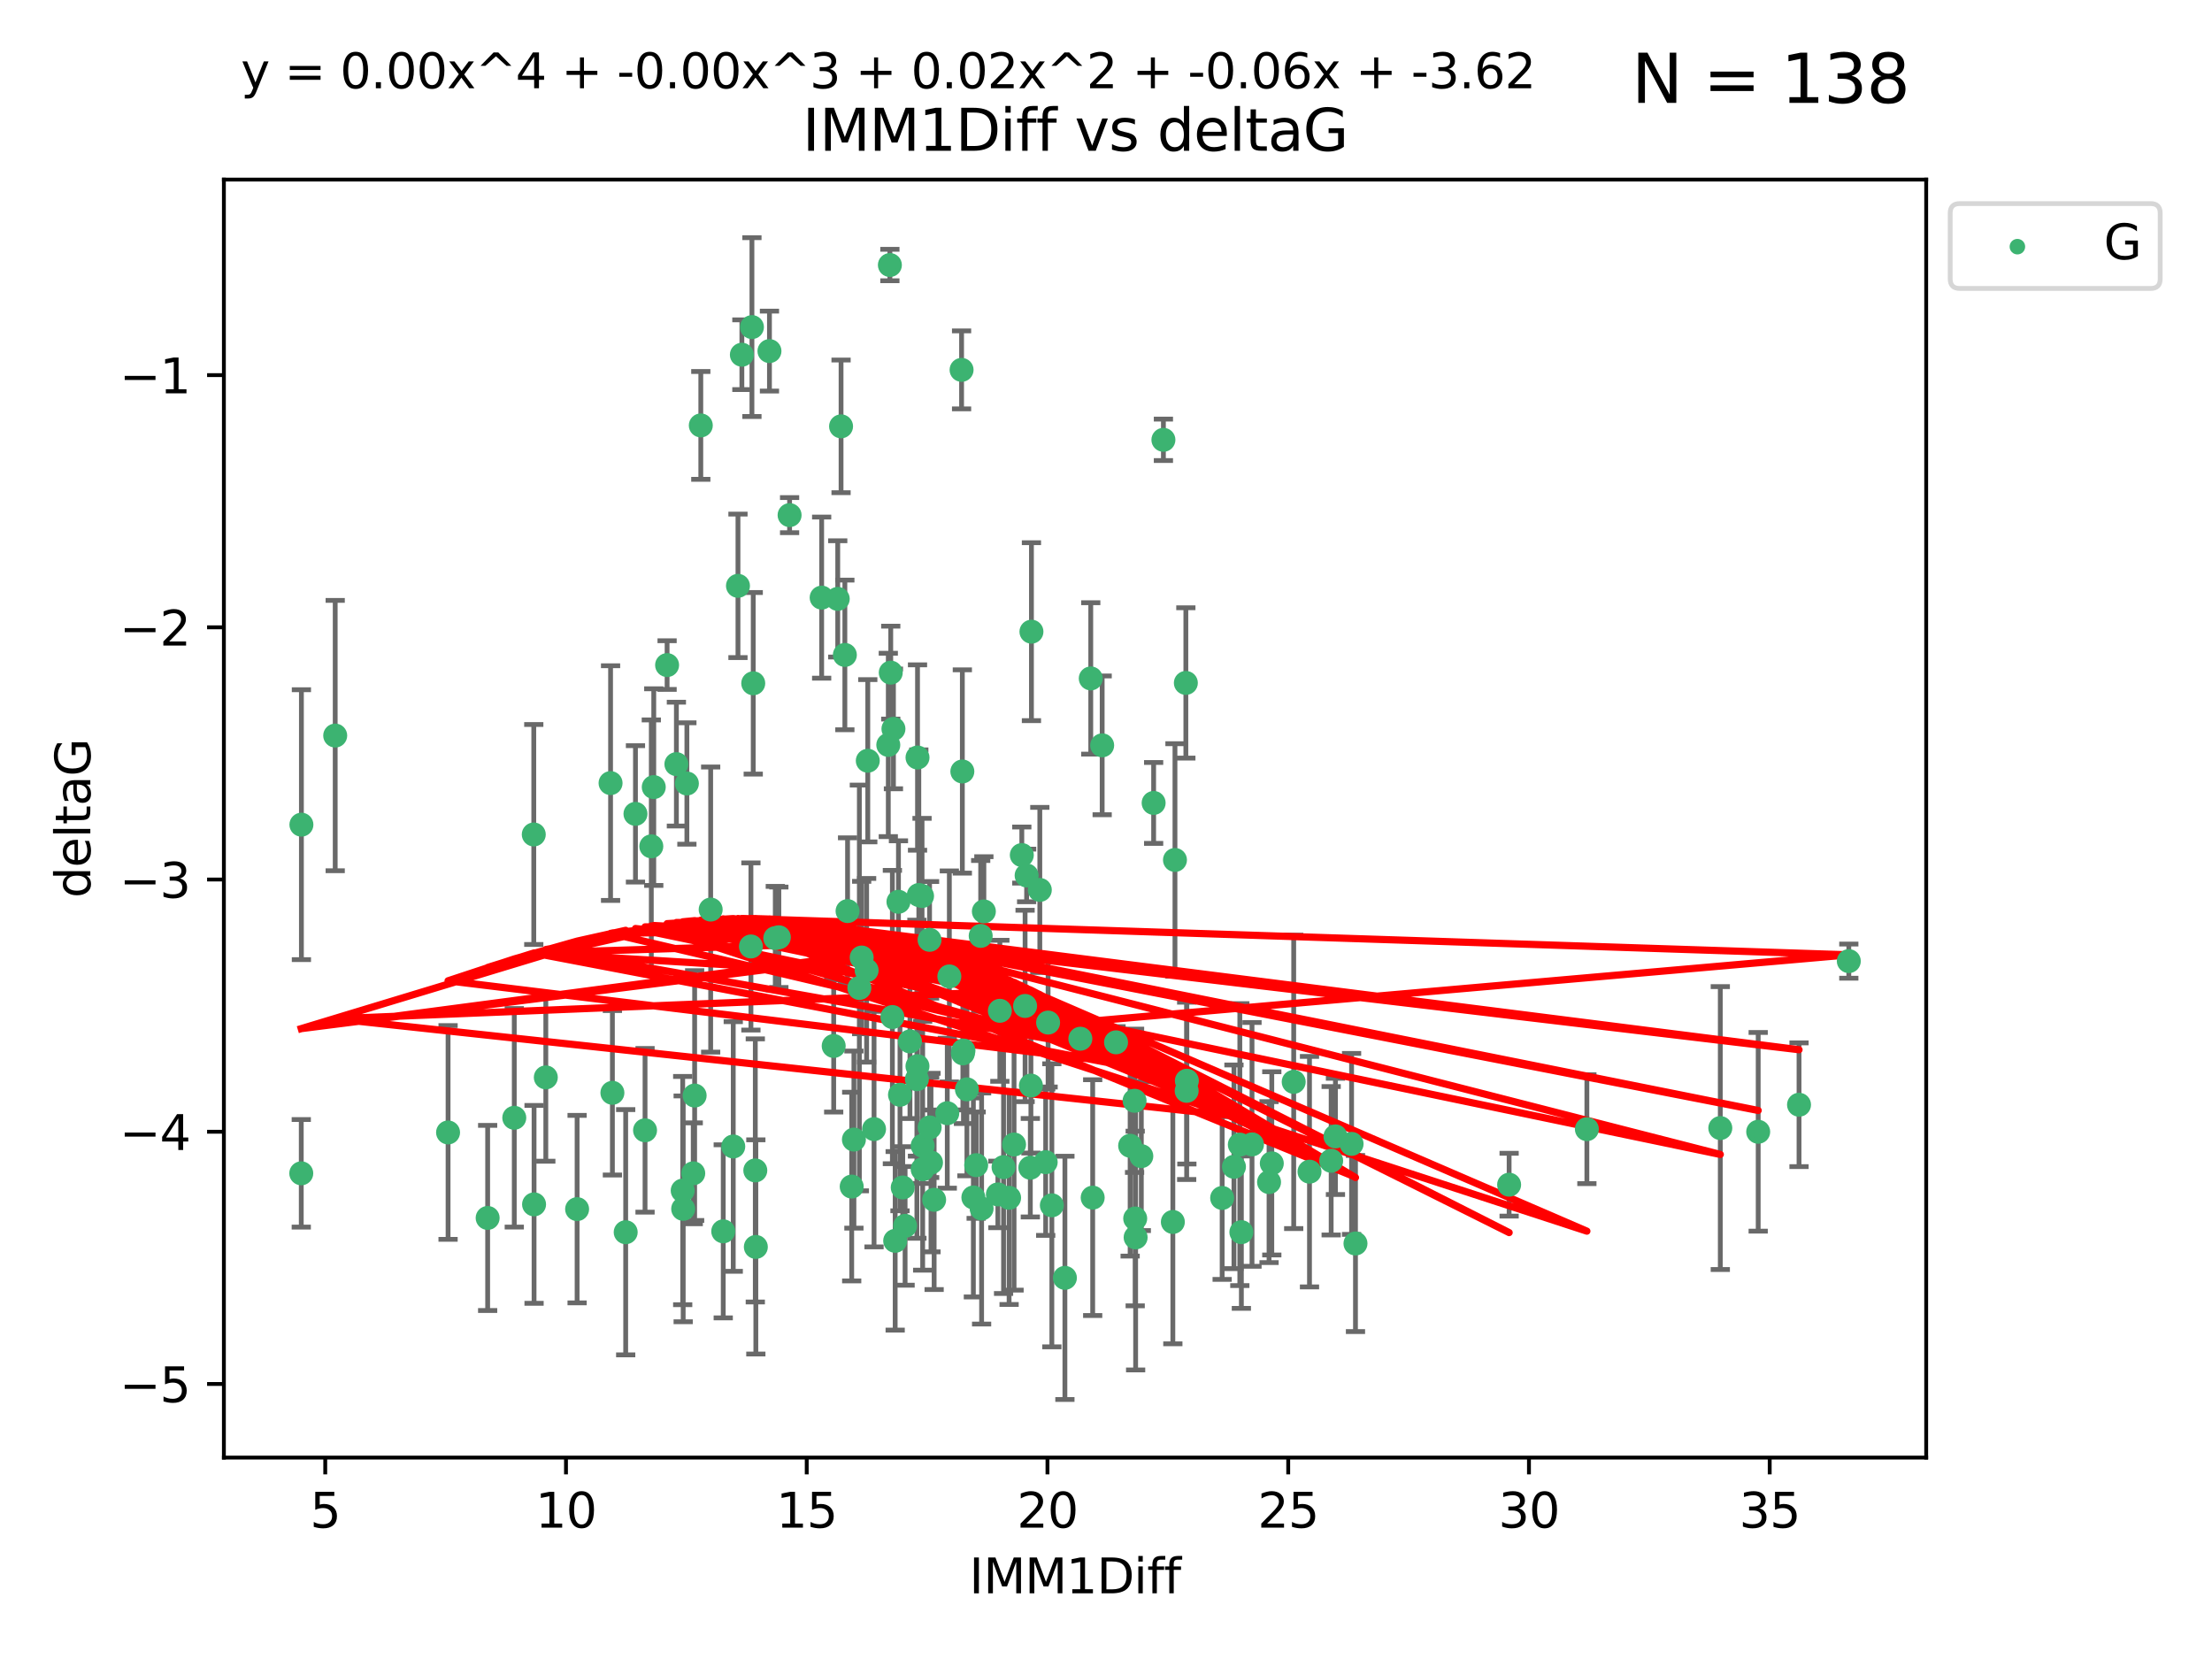 <?xml version="1.0" encoding="utf-8" standalone="no"?>
<!DOCTYPE svg PUBLIC "-//W3C//DTD SVG 1.1//EN"
  "http://www.w3.org/Graphics/SVG/1.1/DTD/svg11.dtd">
<svg xmlns:xlink="http://www.w3.org/1999/xlink" width="460.8pt" height="345.6pt" viewBox="0 0 460.8 345.6" xmlns="http://www.w3.org/2000/svg" version="1.1">
 <defs>
  <style type="text/css">*{stroke-linejoin: round; stroke-linecap: butt}</style>
 </defs>
 <g id="figure_1">
  <g id="patch_1">
   <path d="M 0 345.6 
L 460.8 345.6 
L 460.8 0 
L 0 0 
z
" style="fill: #ffffff"/>
  </g>
  <g id="axes_1">
   <g id="patch_2">
    <path d="M 46.64 303.64 
L 401.26 303.64 
L 401.26 37.411 
L 46.64 37.411 
z
" style="fill: #ffffff"/>
   </g>
   <g id="PathCollection_1">
    <defs>
     <path id="ma61f5f25da" d="M 0 1.118 
C 0.297 1.118 0.581 1 0.791 0.791 
C 1 0.581 1.118 0.297 1.118 0 
C 1.118 -0.297 1 -0.581 0.791 -0.791 
C 0.581 -1 0.297 -1.118 0 -1.118 
C -0.297 -1.118 -0.581 -1 -0.791 -0.791 
C -1 -0.581 -1.118 -0.297 -1.118 0 
C -1.118 0.297 -1 0.581 -0.791 0.791 
C -0.581 1 -0.297 1.118 0 1.118 
z
" style="stroke: #3cb371"/>
    </defs>
    <g clip-path="url(#p502407046d)">
     <use xlink:href="#ma61f5f25da" x="62.759" y="244.425" style="fill: #3cb371; stroke: #3cb371"/>
     <use xlink:href="#ma61f5f25da" x="130.343" y="256.695" style="fill: #3cb371; stroke: #3cb371"/>
     <use xlink:href="#ma61f5f25da" x="120.222" y="251.881" style="fill: #3cb371; stroke: #3cb371"/>
     <use xlink:href="#ma61f5f25da" x="107.133" y="232.858" style="fill: #3cb371; stroke: #3cb371"/>
     <use xlink:href="#ma61f5f25da" x="93.341" y="235.911" style="fill: #3cb371; stroke: #3cb371"/>
     <use xlink:href="#ma61f5f25da" x="244.326" y="254.558" style="fill: #3cb371; stroke: #3cb371"/>
     <use xlink:href="#ma61f5f25da" x="264.939" y="242.351" style="fill: #3cb371; stroke: #3cb371"/>
     <use xlink:href="#ma61f5f25da" x="157.344" y="243.82" style="fill: #3cb371; stroke: #3cb371"/>
     <use xlink:href="#ma61f5f25da" x="219.12" y="251.089" style="fill: #3cb371; stroke: #3cb371"/>
     <use xlink:href="#ma61f5f25da" x="207.877" y="248.817" style="fill: #3cb371; stroke: #3cb371"/>
     <use xlink:href="#ma61f5f25da" x="144.415" y="244.425" style="fill: #3cb371; stroke: #3cb371"/>
     <use xlink:href="#ma61f5f25da" x="101.586" y="253.721" style="fill: #3cb371; stroke: #3cb371"/>
     <use xlink:href="#ma61f5f25da" x="111.255" y="250.893" style="fill: #3cb371; stroke: #3cb371"/>
     <use xlink:href="#ma61f5f25da" x="188.548" y="255.371" style="fill: #3cb371; stroke: #3cb371"/>
     <use xlink:href="#ma61f5f25da" x="281.559" y="238.295" style="fill: #3cb371; stroke: #3cb371"/>
     <use xlink:href="#ma61f5f25da" x="150.664" y="256.507" style="fill: #3cb371; stroke: #3cb371"/>
     <use xlink:href="#ma61f5f25da" x="202.771" y="249.45" style="fill: #3cb371; stroke: #3cb371"/>
     <use xlink:href="#ma61f5f25da" x="186.482" y="258.487" style="fill: #3cb371; stroke: #3cb371"/>
     <use xlink:href="#ma61f5f25da" x="269.502" y="225.376" style="fill: #3cb371; stroke: #3cb371"/>
     <use xlink:href="#ma61f5f25da" x="236.352" y="229.312" style="fill: #3cb371; stroke: #3cb371"/>
     <use xlink:href="#ma61f5f25da" x="177.886" y="237.394" style="fill: #3cb371; stroke: #3cb371"/>
     <use xlink:href="#ma61f5f25da" x="258.278" y="238.445" style="fill: #3cb371; stroke: #3cb371"/>
     <use xlink:href="#ma61f5f25da" x="182.079" y="235.214" style="fill: #3cb371; stroke: #3cb371"/>
     <use xlink:href="#ma61f5f25da" x="177.425" y="247.187" style="fill: #3cb371; stroke: #3cb371"/>
     <use xlink:href="#ma61f5f25da" x="203.353" y="242.723" style="fill: #3cb371; stroke: #3cb371"/>
     <use xlink:href="#ma61f5f25da" x="227.626" y="249.487" style="fill: #3cb371; stroke: #3cb371"/>
     <use xlink:href="#ma61f5f25da" x="277.306" y="241.81" style="fill: #3cb371; stroke: #3cb371"/>
     <use xlink:href="#ma61f5f25da" x="209.06" y="243.134" style="fill: #3cb371; stroke: #3cb371"/>
     <use xlink:href="#ma61f5f25da" x="272.792" y="244.081" style="fill: #3cb371; stroke: #3cb371"/>
     <use xlink:href="#ma61f5f25da" x="264.367" y="246.252" style="fill: #3cb371; stroke: #3cb371"/>
     <use xlink:href="#ma61f5f25da" x="244.768" y="179.144" style="fill: #3cb371; stroke: #3cb371"/>
     <use xlink:href="#ma61f5f25da" x="236.483" y="253.837" style="fill: #3cb371; stroke: #3cb371"/>
     <use xlink:href="#ma61f5f25da" x="236.573" y="257.774" style="fill: #3cb371; stroke: #3cb371"/>
     <use xlink:href="#ma61f5f25da" x="187.485" y="228.063" style="fill: #3cb371; stroke: #3cb371"/>
     <use xlink:href="#ma61f5f25da" x="254.597" y="249.556" style="fill: #3cb371; stroke: #3cb371"/>
     <use xlink:href="#ma61f5f25da" x="210.214" y="249.528" style="fill: #3cb371; stroke: #3cb371"/>
     <use xlink:href="#ma61f5f25da" x="142.319" y="251.826" style="fill: #3cb371; stroke: #3cb371"/>
     <use xlink:href="#ma61f5f25da" x="192.209" y="238.672" style="fill: #3cb371; stroke: #3cb371"/>
     <use xlink:href="#ma61f5f25da" x="173.673" y="217.895" style="fill: #3cb371; stroke: #3cb371"/>
     <use xlink:href="#ma61f5f25da" x="278.199" y="236.734" style="fill: #3cb371; stroke: #3cb371"/>
     <use xlink:href="#ma61f5f25da" x="188.057" y="247.376" style="fill: #3cb371; stroke: #3cb371"/>
     <use xlink:href="#ma61f5f25da" x="214.637" y="243.258" style="fill: #3cb371; stroke: #3cb371"/>
     <use xlink:href="#ma61f5f25da" x="162.249" y="195.252" style="fill: #3cb371; stroke: #3cb371"/>
     <use xlink:href="#ma61f5f25da" x="204.486" y="251.76" style="fill: #3cb371; stroke: #3cb371"/>
     <use xlink:href="#ma61f5f25da" x="237.757" y="240.845" style="fill: #3cb371; stroke: #3cb371"/>
     <use xlink:href="#ma61f5f25da" x="194.597" y="249.936" style="fill: #3cb371; stroke: #3cb371"/>
     <use xlink:href="#ma61f5f25da" x="213.544" y="209.559" style="fill: #3cb371; stroke: #3cb371"/>
     <use xlink:href="#ma61f5f25da" x="214.757" y="226.148" style="fill: #3cb371; stroke: #3cb371"/>
     <use xlink:href="#ma61f5f25da" x="221.839" y="266.202" style="fill: #3cb371; stroke: #3cb371"/>
     <use xlink:href="#ma61f5f25da" x="138.969" y="138.549" style="fill: #3cb371; stroke: #3cb371"/>
     <use xlink:href="#ma61f5f25da" x="156.642" y="68.139" style="fill: #3cb371; stroke: #3cb371"/>
     <use xlink:href="#ma61f5f25da" x="260.816" y="238.401" style="fill: #3cb371; stroke: #3cb371"/>
     <use xlink:href="#ma61f5f25da" x="69.83" y="153.233" style="fill: #3cb371; stroke: #3cb371"/>
     <use xlink:href="#ma61f5f25da" x="214.868" y="131.59" style="fill: #3cb371; stroke: #3cb371"/>
     <use xlink:href="#ma61f5f25da" x="314.378" y="246.793" style="fill: #3cb371; stroke: #3cb371"/>
     <use xlink:href="#ma61f5f25da" x="235.43" y="238.684" style="fill: #3cb371; stroke: #3cb371"/>
     <use xlink:href="#ma61f5f25da" x="282.371" y="259.045" style="fill: #3cb371; stroke: #3cb371"/>
     <use xlink:href="#ma61f5f25da" x="258.599" y="256.68" style="fill: #3cb371; stroke: #3cb371"/>
     <use xlink:href="#ma61f5f25da" x="156.913" y="142.343" style="fill: #3cb371; stroke: #3cb371"/>
     <use xlink:href="#ma61f5f25da" x="127.574" y="227.652" style="fill: #3cb371; stroke: #3cb371"/>
     <use xlink:href="#ma61f5f25da" x="156.431" y="197.167" style="fill: #3cb371; stroke: #3cb371"/>
     <use xlink:href="#ma61f5f25da" x="161.507" y="195.43" style="fill: #3cb371; stroke: #3cb371"/>
     <use xlink:href="#ma61f5f25da" x="175.208" y="88.817" style="fill: #3cb371; stroke: #3cb371"/>
     <use xlink:href="#ma61f5f25da" x="204.296" y="194.964" style="fill: #3cb371; stroke: #3cb371"/>
     <use xlink:href="#ma61f5f25da" x="132.379" y="169.544" style="fill: #3cb371; stroke: #3cb371"/>
     <use xlink:href="#ma61f5f25da" x="358.37" y="234.995" style="fill: #3cb371; stroke: #3cb371"/>
     <use xlink:href="#ma61f5f25da" x="200.314" y="77.051" style="fill: #3cb371; stroke: #3cb371"/>
     <use xlink:href="#ma61f5f25da" x="193.644" y="195.78" style="fill: #3cb371; stroke: #3cb371"/>
     <use xlink:href="#ma61f5f25da" x="62.789" y="171.793" style="fill: #3cb371; stroke: #3cb371"/>
     <use xlink:href="#ma61f5f25da" x="192.209" y="243.568" style="fill: #3cb371; stroke: #3cb371"/>
     <use xlink:href="#ma61f5f25da" x="197.335" y="231.905" style="fill: #3cb371; stroke: #3cb371"/>
     <use xlink:href="#ma61f5f25da" x="257.055" y="243.066" style="fill: #3cb371; stroke: #3cb371"/>
     <use xlink:href="#ma61f5f25da" x="157.455" y="259.759" style="fill: #3cb371; stroke: #3cb371"/>
     <use xlink:href="#ma61f5f25da" x="191.126" y="222.107" style="fill: #3cb371; stroke: #3cb371"/>
     <use xlink:href="#ma61f5f25da" x="374.77" y="230.138" style="fill: #3cb371; stroke: #3cb371"/>
     <use xlink:href="#ma61f5f25da" x="160.293" y="73.138" style="fill: #3cb371; stroke: #3cb371"/>
     <use xlink:href="#ma61f5f25da" x="193.664" y="234.863" style="fill: #3cb371; stroke: #3cb371"/>
     <use xlink:href="#ma61f5f25da" x="366.264" y="235.772" style="fill: #3cb371; stroke: #3cb371"/>
     <use xlink:href="#ma61f5f25da" x="174.516" y="124.76" style="fill: #3cb371; stroke: #3cb371"/>
     <use xlink:href="#ma61f5f25da" x="134.375" y="235.464" style="fill: #3cb371; stroke: #3cb371"/>
     <use xlink:href="#ma61f5f25da" x="185.379" y="55.21" style="fill: #3cb371; stroke: #3cb371"/>
     <use xlink:href="#ma61f5f25da" x="218.338" y="213.019" style="fill: #3cb371; stroke: #3cb371"/>
     <use xlink:href="#ma61f5f25da" x="200.585" y="219.435" style="fill: #3cb371; stroke: #3cb371"/>
     <use xlink:href="#ma61f5f25da" x="143.091" y="163.217" style="fill: #3cb371; stroke: #3cb371"/>
     <use xlink:href="#ma61f5f25da" x="180.534" y="202.131" style="fill: #3cb371; stroke: #3cb371"/>
     <use xlink:href="#ma61f5f25da" x="179.02" y="205.809" style="fill: #3cb371; stroke: #3cb371"/>
     <use xlink:href="#ma61f5f25da" x="127.193" y="163.134" style="fill: #3cb371; stroke: #3cb371"/>
     <use xlink:href="#ma61f5f25da" x="242.36" y="91.624" style="fill: #3cb371; stroke: #3cb371"/>
     <use xlink:href="#ma61f5f25da" x="189.561" y="216.946" style="fill: #3cb371; stroke: #3cb371"/>
     <use xlink:href="#ma61f5f25da" x="217.837" y="242.106" style="fill: #3cb371; stroke: #3cb371"/>
     <use xlink:href="#ma61f5f25da" x="330.576" y="235.225" style="fill: #3cb371; stroke: #3cb371"/>
     <use xlink:href="#ma61f5f25da" x="135.679" y="176.305" style="fill: #3cb371; stroke: #3cb371"/>
     <use xlink:href="#ma61f5f25da" x="201.427" y="226.931" style="fill: #3cb371; stroke: #3cb371"/>
     <use xlink:href="#ma61f5f25da" x="176" y="136.435" style="fill: #3cb371; stroke: #3cb371"/>
     <use xlink:href="#ma61f5f25da" x="191.006" y="224.821" style="fill: #3cb371; stroke: #3cb371"/>
     <use xlink:href="#ma61f5f25da" x="200.474" y="160.711" style="fill: #3cb371; stroke: #3cb371"/>
     <use xlink:href="#ma61f5f25da" x="185.559" y="140.122" style="fill: #3cb371; stroke: #3cb371"/>
     <use xlink:href="#ma61f5f25da" x="192.079" y="186.66" style="fill: #3cb371; stroke: #3cb371"/>
     <use xlink:href="#ma61f5f25da" x="227.225" y="141.327" style="fill: #3cb371; stroke: #3cb371"/>
     <use xlink:href="#ma61f5f25da" x="385.141" y="200.22" style="fill: #3cb371; stroke: #3cb371"/>
     <use xlink:href="#ma61f5f25da" x="154.546" y="73.895" style="fill: #3cb371; stroke: #3cb371"/>
     <use xlink:href="#ma61f5f25da" x="180.775" y="158.476" style="fill: #3cb371; stroke: #3cb371"/>
     <use xlink:href="#ma61f5f25da" x="212.862" y="178.122" style="fill: #3cb371; stroke: #3cb371"/>
     <use xlink:href="#ma61f5f25da" x="191.407" y="186.445" style="fill: #3cb371; stroke: #3cb371"/>
     <use xlink:href="#ma61f5f25da" x="145.99" y="88.622" style="fill: #3cb371; stroke: #3cb371"/>
     <use xlink:href="#ma61f5f25da" x="213.865" y="182.375" style="fill: #3cb371; stroke: #3cb371"/>
     <use xlink:href="#ma61f5f25da" x="164.486" y="107.309" style="fill: #3cb371; stroke: #3cb371"/>
     <use xlink:href="#ma61f5f25da" x="197.766" y="203.408" style="fill: #3cb371; stroke: #3cb371"/>
     <use xlink:href="#ma61f5f25da" x="176.562" y="189.795" style="fill: #3cb371; stroke: #3cb371"/>
     <use xlink:href="#ma61f5f25da" x="204.958" y="189.866" style="fill: #3cb371; stroke: #3cb371"/>
     <use xlink:href="#ma61f5f25da" x="247.205" y="227.244" style="fill: #3cb371; stroke: #3cb371"/>
     <use xlink:href="#ma61f5f25da" x="179.501" y="199.472" style="fill: #3cb371; stroke: #3cb371"/>
     <use xlink:href="#ma61f5f25da" x="185.9" y="211.869" style="fill: #3cb371; stroke: #3cb371"/>
     <use xlink:href="#ma61f5f25da" x="229.602" y="155.269" style="fill: #3cb371; stroke: #3cb371"/>
     <use xlink:href="#ma61f5f25da" x="208.288" y="210.569" style="fill: #3cb371; stroke: #3cb371"/>
     <use xlink:href="#ma61f5f25da" x="185.048" y="155.182" style="fill: #3cb371; stroke: #3cb371"/>
     <use xlink:href="#ma61f5f25da" x="225.058" y="216.386" style="fill: #3cb371; stroke: #3cb371"/>
     <use xlink:href="#ma61f5f25da" x="211.247" y="238.422" style="fill: #3cb371; stroke: #3cb371"/>
     <use xlink:href="#ma61f5f25da" x="111.195" y="173.836" style="fill: #3cb371; stroke: #3cb371"/>
     <use xlink:href="#ma61f5f25da" x="247.245" y="225.137" style="fill: #3cb371; stroke: #3cb371"/>
     <use xlink:href="#ma61f5f25da" x="153.733" y="122.04" style="fill: #3cb371; stroke: #3cb371"/>
     <use xlink:href="#ma61f5f25da" x="187.164" y="187.856" style="fill: #3cb371; stroke: #3cb371"/>
     <use xlink:href="#ma61f5f25da" x="232.491" y="217.134" style="fill: #3cb371; stroke: #3cb371"/>
     <use xlink:href="#ma61f5f25da" x="171.166" y="124.493" style="fill: #3cb371; stroke: #3cb371"/>
     <use xlink:href="#ma61f5f25da" x="140.905" y="159.181" style="fill: #3cb371; stroke: #3cb371"/>
     <use xlink:href="#ma61f5f25da" x="216.613" y="185.388" style="fill: #3cb371; stroke: #3cb371"/>
     <use xlink:href="#ma61f5f25da" x="193.945" y="242.186" style="fill: #3cb371; stroke: #3cb371"/>
     <use xlink:href="#ma61f5f25da" x="144.706" y="228.223" style="fill: #3cb371; stroke: #3cb371"/>
     <use xlink:href="#ma61f5f25da" x="142.219" y="248.018" style="fill: #3cb371; stroke: #3cb371"/>
     <use xlink:href="#ma61f5f25da" x="152.75" y="238.834" style="fill: #3cb371; stroke: #3cb371"/>
     <use xlink:href="#ma61f5f25da" x="191.136" y="157.805" style="fill: #3cb371; stroke: #3cb371"/>
     <use xlink:href="#ma61f5f25da" x="200.705" y="218.851" style="fill: #3cb371; stroke: #3cb371"/>
     <use xlink:href="#ma61f5f25da" x="186.121" y="151.838" style="fill: #3cb371; stroke: #3cb371"/>
     <use xlink:href="#ma61f5f25da" x="136.19" y="163.967" style="fill: #3cb371; stroke: #3cb371"/>
     <use xlink:href="#ma61f5f25da" x="247.035" y="142.266" style="fill: #3cb371; stroke: #3cb371"/>
     <use xlink:href="#ma61f5f25da" x="240.324" y="167.265" style="fill: #3cb371; stroke: #3cb371"/>
     <use xlink:href="#ma61f5f25da" x="113.703" y="224.44" style="fill: #3cb371; stroke: #3cb371"/>
     <use xlink:href="#ma61f5f25da" x="148.046" y="189.477" style="fill: #3cb371; stroke: #3cb371"/>
    </g>
   </g>
   <g id="matplotlib.axis_1">
    <g id="xtick_1">
     <g id="line2d_1">
      <defs>
       <path id="me32223fa5b" d="M 0 0 
L 0 3.5 
" style="stroke: #000000; stroke-width: 0.8"/>
      </defs>
      <g>
       <use xlink:href="#me32223fa5b" x="67.754" y="303.64" style="stroke: #000000; stroke-width: 0.8"/>
      </g>
     </g>
     <g id="text_1">
      <!-- 5 -->
      <g transform="translate(64.573 318.238)scale(0.1 -0.1)">
       <defs>
        <path id="DejaVuSans-35" d="M 691 4666 
L 3169 4666 
L 3169 4134 
L 1269 4134 
L 1269 2991 
Q 1406 3038 1543 3061 
Q 1681 3084 1819 3084 
Q 2600 3084 3056 2656 
Q 3513 2228 3513 1497 
Q 3513 744 3044 326 
Q 2575 -91 1722 -91 
Q 1428 -91 1123 -41 
Q 819 9 494 109 
L 494 744 
Q 775 591 1075 516 
Q 1375 441 1709 441 
Q 2250 441 2565 725 
Q 2881 1009 2881 1497 
Q 2881 1984 2565 2268 
Q 2250 2553 1709 2553 
Q 1456 2553 1204 2497 
Q 953 2441 691 2322 
L 691 4666 
z
" transform="scale(0.016)"/>
       </defs>
       <use xlink:href="#DejaVuSans-35"/>
      </g>
     </g>
    </g>
    <g id="xtick_2">
     <g id="line2d_2">
      <g>
       <use xlink:href="#me32223fa5b" x="117.905" y="303.64" style="stroke: #000000; stroke-width: 0.8"/>
      </g>
     </g>
     <g id="text_2">
      <!-- 10 -->
      <g transform="translate(111.543 318.238)scale(0.1 -0.1)">
       <defs>
        <path id="DejaVuSans-31" d="M 794 531 
L 1825 531 
L 1825 4091 
L 703 3866 
L 703 4441 
L 1819 4666 
L 2450 4666 
L 2450 531 
L 3481 531 
L 3481 0 
L 794 0 
L 794 531 
z
" transform="scale(0.016)"/>
        <path id="DejaVuSans-30" d="M 2034 4250 
Q 1547 4250 1301 3770 
Q 1056 3291 1056 2328 
Q 1056 1369 1301 889 
Q 1547 409 2034 409 
Q 2525 409 2770 889 
Q 3016 1369 3016 2328 
Q 3016 3291 2770 3770 
Q 2525 4250 2034 4250 
z
M 2034 4750 
Q 2819 4750 3233 4129 
Q 3647 3509 3647 2328 
Q 3647 1150 3233 529 
Q 2819 -91 2034 -91 
Q 1250 -91 836 529 
Q 422 1150 422 2328 
Q 422 3509 836 4129 
Q 1250 4750 2034 4750 
z
" transform="scale(0.016)"/>
       </defs>
       <use xlink:href="#DejaVuSans-31"/>
       <use xlink:href="#DejaVuSans-30" x="63.623"/>
      </g>
     </g>
    </g>
    <g id="xtick_3">
     <g id="line2d_3">
      <g>
       <use xlink:href="#me32223fa5b" x="168.057" y="303.64" style="stroke: #000000; stroke-width: 0.8"/>
      </g>
     </g>
     <g id="text_3">
      <!-- 15 -->
      <g transform="translate(161.694 318.238)scale(0.1 -0.1)">
       <use xlink:href="#DejaVuSans-31"/>
       <use xlink:href="#DejaVuSans-35" x="63.623"/>
      </g>
     </g>
    </g>
    <g id="xtick_4">
     <g id="line2d_4">
      <g>
       <use xlink:href="#me32223fa5b" x="218.208" y="303.64" style="stroke: #000000; stroke-width: 0.8"/>
      </g>
     </g>
     <g id="text_4">
      <!-- 20 -->
      <g transform="translate(211.845 318.238)scale(0.1 -0.1)">
       <defs>
        <path id="DejaVuSans-32" d="M 1228 531 
L 3431 531 
L 3431 0 
L 469 0 
L 469 531 
Q 828 903 1448 1529 
Q 2069 2156 2228 2338 
Q 2531 2678 2651 2914 
Q 2772 3150 2772 3378 
Q 2772 3750 2511 3984 
Q 2250 4219 1831 4219 
Q 1534 4219 1204 4116 
Q 875 4013 500 3803 
L 500 4441 
Q 881 4594 1212 4672 
Q 1544 4750 1819 4750 
Q 2544 4750 2975 4387 
Q 3406 4025 3406 3419 
Q 3406 3131 3298 2873 
Q 3191 2616 2906 2266 
Q 2828 2175 2409 1742 
Q 1991 1309 1228 531 
z
" transform="scale(0.016)"/>
       </defs>
       <use xlink:href="#DejaVuSans-32"/>
       <use xlink:href="#DejaVuSans-30" x="63.623"/>
      </g>
     </g>
    </g>
    <g id="xtick_5">
     <g id="line2d_5">
      <g>
       <use xlink:href="#me32223fa5b" x="268.359" y="303.64" style="stroke: #000000; stroke-width: 0.8"/>
      </g>
     </g>
     <g id="text_5">
      <!-- 25 -->
      <g transform="translate(261.996 318.238)scale(0.1 -0.1)">
       <use xlink:href="#DejaVuSans-32"/>
       <use xlink:href="#DejaVuSans-35" x="63.623"/>
      </g>
     </g>
    </g>
    <g id="xtick_6">
     <g id="line2d_6">
      <g>
       <use xlink:href="#me32223fa5b" x="318.51" y="303.64" style="stroke: #000000; stroke-width: 0.8"/>
      </g>
     </g>
     <g id="text_6">
      <!-- 30 -->
      <g transform="translate(312.148 318.238)scale(0.1 -0.1)">
       <defs>
        <path id="DejaVuSans-33" d="M 2597 2516 
Q 3050 2419 3304 2112 
Q 3559 1806 3559 1356 
Q 3559 666 3084 287 
Q 2609 -91 1734 -91 
Q 1441 -91 1130 -33 
Q 819 25 488 141 
L 488 750 
Q 750 597 1062 519 
Q 1375 441 1716 441 
Q 2309 441 2620 675 
Q 2931 909 2931 1356 
Q 2931 1769 2642 2001 
Q 2353 2234 1838 2234 
L 1294 2234 
L 1294 2753 
L 1863 2753 
Q 2328 2753 2575 2939 
Q 2822 3125 2822 3475 
Q 2822 3834 2567 4026 
Q 2313 4219 1838 4219 
Q 1578 4219 1281 4162 
Q 984 4106 628 3988 
L 628 4550 
Q 988 4650 1302 4700 
Q 1616 4750 1894 4750 
Q 2613 4750 3031 4423 
Q 3450 4097 3450 3541 
Q 3450 3153 3228 2886 
Q 3006 2619 2597 2516 
z
" transform="scale(0.016)"/>
       </defs>
       <use xlink:href="#DejaVuSans-33"/>
       <use xlink:href="#DejaVuSans-30" x="63.623"/>
      </g>
     </g>
    </g>
    <g id="xtick_7">
     <g id="line2d_7">
      <g>
       <use xlink:href="#me32223fa5b" x="368.661" y="303.64" style="stroke: #000000; stroke-width: 0.8"/>
      </g>
     </g>
     <g id="text_7">
      <!-- 35 -->
      <g transform="translate(362.299 318.238)scale(0.1 -0.1)">
       <use xlink:href="#DejaVuSans-33"/>
       <use xlink:href="#DejaVuSans-35" x="63.623"/>
      </g>
     </g>
    </g>
    <g id="text_8">
     <!-- IMM1Diff -->
     <g transform="translate(201.906 331.917)scale(0.1 -0.1)">
      <defs>
       <path id="DejaVuSans-49" d="M 628 4666 
L 1259 4666 
L 1259 0 
L 628 0 
L 628 4666 
z
" transform="scale(0.016)"/>
       <path id="DejaVuSans-4d" d="M 628 4666 
L 1569 4666 
L 2759 1491 
L 3956 4666 
L 4897 4666 
L 4897 0 
L 4281 0 
L 4281 4097 
L 3078 897 
L 2444 897 
L 1241 4097 
L 1241 0 
L 628 0 
L 628 4666 
z
" transform="scale(0.016)"/>
       <path id="DejaVuSans-44" d="M 1259 4147 
L 1259 519 
L 2022 519 
Q 2988 519 3436 956 
Q 3884 1394 3884 2338 
Q 3884 3275 3436 3711 
Q 2988 4147 2022 4147 
L 1259 4147 
z
M 628 4666 
L 1925 4666 
Q 3281 4666 3915 4102 
Q 4550 3538 4550 2338 
Q 4550 1131 3912 565 
Q 3275 0 1925 0 
L 628 0 
L 628 4666 
z
" transform="scale(0.016)"/>
       <path id="DejaVuSans-69" d="M 603 3500 
L 1178 3500 
L 1178 0 
L 603 0 
L 603 3500 
z
M 603 4863 
L 1178 4863 
L 1178 4134 
L 603 4134 
L 603 4863 
z
" transform="scale(0.016)"/>
       <path id="DejaVuSans-66" d="M 2375 4863 
L 2375 4384 
L 1825 4384 
Q 1516 4384 1395 4259 
Q 1275 4134 1275 3809 
L 1275 3500 
L 2222 3500 
L 2222 3053 
L 1275 3053 
L 1275 0 
L 697 0 
L 697 3053 
L 147 3053 
L 147 3500 
L 697 3500 
L 697 3744 
Q 697 4328 969 4595 
Q 1241 4863 1831 4863 
L 2375 4863 
z
" transform="scale(0.016)"/>
      </defs>
      <use xlink:href="#DejaVuSans-49"/>
      <use xlink:href="#DejaVuSans-4d" x="29.492"/>
      <use xlink:href="#DejaVuSans-4d" x="115.771"/>
      <use xlink:href="#DejaVuSans-31" x="202.051"/>
      <use xlink:href="#DejaVuSans-44" x="265.674"/>
      <use xlink:href="#DejaVuSans-69" x="342.676"/>
      <use xlink:href="#DejaVuSans-66" x="370.459"/>
      <use xlink:href="#DejaVuSans-66" x="405.664"/>
     </g>
    </g>
   </g>
   <g id="matplotlib.axis_2">
    <g id="ytick_1">
     <g id="line2d_8">
      <defs>
       <path id="mb08d6d514b" d="M 0 0 
L -3.5 0 
" style="stroke: #000000; stroke-width: 0.8"/>
      </defs>
      <g>
       <use xlink:href="#mb08d6d514b" x="46.64" y="288.305" style="stroke: #000000; stroke-width: 0.8"/>
      </g>
     </g>
     <g id="text_9">
      <!-- −5 -->
      <g transform="translate(24.898 292.104)scale(0.1 -0.1)">
       <defs>
        <path id="DejaVuSans-2212" d="M 678 2272 
L 4684 2272 
L 4684 1741 
L 678 1741 
L 678 2272 
z
" transform="scale(0.016)"/>
       </defs>
       <use xlink:href="#DejaVuSans-2212"/>
       <use xlink:href="#DejaVuSans-35" x="83.789"/>
      </g>
     </g>
    </g>
    <g id="ytick_2">
     <g id="line2d_9">
      <g>
       <use xlink:href="#mb08d6d514b" x="46.64" y="235.764" style="stroke: #000000; stroke-width: 0.8"/>
      </g>
     </g>
     <g id="text_10">
      <!-- −4 -->
      <g transform="translate(24.898 239.563)scale(0.1 -0.1)">
       <defs>
        <path id="DejaVuSans-34" d="M 2419 4116 
L 825 1625 
L 2419 1625 
L 2419 4116 
z
M 2253 4666 
L 3047 4666 
L 3047 1625 
L 3713 1625 
L 3713 1100 
L 3047 1100 
L 3047 0 
L 2419 0 
L 2419 1100 
L 313 1100 
L 313 1709 
L 2253 4666 
z
" transform="scale(0.016)"/>
       </defs>
       <use xlink:href="#DejaVuSans-2212"/>
       <use xlink:href="#DejaVuSans-34" x="83.789"/>
      </g>
     </g>
    </g>
    <g id="ytick_3">
     <g id="line2d_10">
      <g>
       <use xlink:href="#mb08d6d514b" x="46.64" y="183.223" style="stroke: #000000; stroke-width: 0.8"/>
      </g>
     </g>
     <g id="text_11">
      <!-- −3 -->
      <g transform="translate(24.898 187.022)scale(0.1 -0.1)">
       <use xlink:href="#DejaVuSans-2212"/>
       <use xlink:href="#DejaVuSans-33" x="83.789"/>
      </g>
     </g>
    </g>
    <g id="ytick_4">
     <g id="line2d_11">
      <g>
       <use xlink:href="#mb08d6d514b" x="46.64" y="130.682" style="stroke: #000000; stroke-width: 0.8"/>
      </g>
     </g>
     <g id="text_12">
      <!-- −2 -->
      <g transform="translate(24.898 134.481)scale(0.1 -0.1)">
       <use xlink:href="#DejaVuSans-2212"/>
       <use xlink:href="#DejaVuSans-32" x="83.789"/>
      </g>
     </g>
    </g>
    <g id="ytick_5">
     <g id="line2d_12">
      <g>
       <use xlink:href="#mb08d6d514b" x="46.64" y="78.141" style="stroke: #000000; stroke-width: 0.8"/>
      </g>
     </g>
     <g id="text_13">
      <!-- −1 -->
      <g transform="translate(24.898 81.94)scale(0.1 -0.1)">
       <use xlink:href="#DejaVuSans-2212"/>
       <use xlink:href="#DejaVuSans-31" x="83.789"/>
      </g>
     </g>
    </g>
    <g id="text_14">
     <!-- deltaG -->
     <g transform="translate(18.818 187.064)rotate(-90)scale(0.1 -0.1)">
      <defs>
       <path id="DejaVuSans-64" d="M 2906 2969 
L 2906 4863 
L 3481 4863 
L 3481 0 
L 2906 0 
L 2906 525 
Q 2725 213 2448 61 
Q 2172 -91 1784 -91 
Q 1150 -91 751 415 
Q 353 922 353 1747 
Q 353 2572 751 3078 
Q 1150 3584 1784 3584 
Q 2172 3584 2448 3432 
Q 2725 3281 2906 2969 
z
M 947 1747 
Q 947 1113 1208 752 
Q 1469 391 1925 391 
Q 2381 391 2643 752 
Q 2906 1113 2906 1747 
Q 2906 2381 2643 2742 
Q 2381 3103 1925 3103 
Q 1469 3103 1208 2742 
Q 947 2381 947 1747 
z
" transform="scale(0.016)"/>
       <path id="DejaVuSans-65" d="M 3597 1894 
L 3597 1613 
L 953 1613 
Q 991 1019 1311 708 
Q 1631 397 2203 397 
Q 2534 397 2845 478 
Q 3156 559 3463 722 
L 3463 178 
Q 3153 47 2828 -22 
Q 2503 -91 2169 -91 
Q 1331 -91 842 396 
Q 353 884 353 1716 
Q 353 2575 817 3079 
Q 1281 3584 2069 3584 
Q 2775 3584 3186 3129 
Q 3597 2675 3597 1894 
z
M 3022 2063 
Q 3016 2534 2758 2815 
Q 2500 3097 2075 3097 
Q 1594 3097 1305 2825 
Q 1016 2553 972 2059 
L 3022 2063 
z
" transform="scale(0.016)"/>
       <path id="DejaVuSans-6c" d="M 603 4863 
L 1178 4863 
L 1178 0 
L 603 0 
L 603 4863 
z
" transform="scale(0.016)"/>
       <path id="DejaVuSans-74" d="M 1172 4494 
L 1172 3500 
L 2356 3500 
L 2356 3053 
L 1172 3053 
L 1172 1153 
Q 1172 725 1289 603 
Q 1406 481 1766 481 
L 2356 481 
L 2356 0 
L 1766 0 
Q 1100 0 847 248 
Q 594 497 594 1153 
L 594 3053 
L 172 3053 
L 172 3500 
L 594 3500 
L 594 4494 
L 1172 4494 
z
" transform="scale(0.016)"/>
       <path id="DejaVuSans-61" d="M 2194 1759 
Q 1497 1759 1228 1600 
Q 959 1441 959 1056 
Q 959 750 1161 570 
Q 1363 391 1709 391 
Q 2188 391 2477 730 
Q 2766 1069 2766 1631 
L 2766 1759 
L 2194 1759 
z
M 3341 1997 
L 3341 0 
L 2766 0 
L 2766 531 
Q 2569 213 2275 61 
Q 1981 -91 1556 -91 
Q 1019 -91 701 211 
Q 384 513 384 1019 
Q 384 1609 779 1909 
Q 1175 2209 1959 2209 
L 2766 2209 
L 2766 2266 
Q 2766 2663 2505 2880 
Q 2244 3097 1772 3097 
Q 1472 3097 1187 3025 
Q 903 2953 641 2809 
L 641 3341 
Q 956 3463 1253 3523 
Q 1550 3584 1831 3584 
Q 2591 3584 2966 3190 
Q 3341 2797 3341 1997 
z
" transform="scale(0.016)"/>
       <path id="DejaVuSans-47" d="M 3809 666 
L 3809 1919 
L 2778 1919 
L 2778 2438 
L 4434 2438 
L 4434 434 
Q 4069 175 3628 42 
Q 3188 -91 2688 -91 
Q 1594 -91 976 548 
Q 359 1188 359 2328 
Q 359 3472 976 4111 
Q 1594 4750 2688 4750 
Q 3144 4750 3555 4637 
Q 3966 4525 4313 4306 
L 4313 3634 
Q 3963 3931 3569 4081 
Q 3175 4231 2741 4231 
Q 1884 4231 1454 3753 
Q 1025 3275 1025 2328 
Q 1025 1384 1454 906 
Q 1884 428 2741 428 
Q 3075 428 3337 486 
Q 3600 544 3809 666 
z
" transform="scale(0.016)"/>
      </defs>
      <use xlink:href="#DejaVuSans-64"/>
      <use xlink:href="#DejaVuSans-65" x="63.477"/>
      <use xlink:href="#DejaVuSans-6c" x="125"/>
      <use xlink:href="#DejaVuSans-74" x="152.783"/>
      <use xlink:href="#DejaVuSans-61" x="191.992"/>
      <use xlink:href="#DejaVuSans-47" x="253.271"/>
     </g>
    </g>
   </g>
   <g id="LineCollection_1">
    <path d="M 62.759 255.627 
L 62.759 233.222 
" clip-path="url(#p502407046d)" style="fill: none; stroke: #696969"/>
    <path d="M 130.343 282.242 
L 130.343 231.149 
" clip-path="url(#p502407046d)" style="fill: none; stroke: #696969"/>
    <path d="M 120.222 271.408 
L 120.222 232.354 
" clip-path="url(#p502407046d)" style="fill: none; stroke: #696969"/>
    <path d="M 107.133 255.624 
L 107.133 210.093 
" clip-path="url(#p502407046d)" style="fill: none; stroke: #696969"/>
    <path d="M 93.341 258.174 
L 93.341 213.647 
" clip-path="url(#p502407046d)" style="fill: none; stroke: #696969"/>
    <path d="M 244.326 279.938 
L 244.326 229.178 
" clip-path="url(#p502407046d)" style="fill: none; stroke: #696969"/>
    <path d="M 264.939 261.435 
L 264.939 223.267 
" clip-path="url(#p502407046d)" style="fill: none; stroke: #696969"/>
    <path d="M 157.344 271.225 
L 157.344 216.416 
" clip-path="url(#p502407046d)" style="fill: none; stroke: #696969"/>
    <path d="M 219.12 280.57 
L 219.12 221.607 
" clip-path="url(#p502407046d)" style="fill: none; stroke: #696969"/>
    <path d="M 207.877 255.751 
L 207.877 241.882 
" clip-path="url(#p502407046d)" style="fill: none; stroke: #696969"/>
    <path d="M 144.415 254.937 
L 144.415 233.913 
" clip-path="url(#p502407046d)" style="fill: none; stroke: #696969"/>
    <path d="M 101.586 273.003 
L 101.586 234.438 
" clip-path="url(#p502407046d)" style="fill: none; stroke: #696969"/>
    <path d="M 111.255 271.505 
L 111.255 230.282 
" clip-path="url(#p502407046d)" style="fill: none; stroke: #696969"/>
    <path d="M 188.548 267.729 
L 188.548 243.012 
" clip-path="url(#p502407046d)" style="fill: none; stroke: #696969"/>
    <path d="M 281.559 257.146 
L 281.559 219.444 
" clip-path="url(#p502407046d)" style="fill: none; stroke: #696969"/>
    <path d="M 150.664 274.537 
L 150.664 238.476 
" clip-path="url(#p502407046d)" style="fill: none; stroke: #696969"/>
    <path d="M 202.771 270.178 
L 202.771 228.721 
" clip-path="url(#p502407046d)" style="fill: none; stroke: #696969"/>
    <path d="M 186.482 277.081 
L 186.482 239.893 
" clip-path="url(#p502407046d)" style="fill: none; stroke: #696969"/>
    <path d="M 269.502 255.936 
L 269.502 194.815 
" clip-path="url(#p502407046d)" style="fill: none; stroke: #696969"/>
    <path d="M 236.352 244.235 
L 236.352 214.389 
" clip-path="url(#p502407046d)" style="fill: none; stroke: #696969"/>
    <path d="M 177.886 255.838 
L 177.886 218.95 
" clip-path="url(#p502407046d)" style="fill: none; stroke: #696969"/>
    <path d="M 258.278 267.808 
L 258.278 209.081 
" clip-path="url(#p502407046d)" style="fill: none; stroke: #696969"/>
    <path d="M 182.079 259.751 
L 182.079 210.678 
" clip-path="url(#p502407046d)" style="fill: none; stroke: #696969"/>
    <path d="M 177.425 266.841 
L 177.425 227.533 
" clip-path="url(#p502407046d)" style="fill: none; stroke: #696969"/>
    <path d="M 203.353 253.801 
L 203.353 231.644 
" clip-path="url(#p502407046d)" style="fill: none; stroke: #696969"/>
    <path d="M 227.626 274.048 
L 227.626 224.927 
" clip-path="url(#p502407046d)" style="fill: none; stroke: #696969"/>
    <path d="M 277.306 257.271 
L 277.306 226.349 
" clip-path="url(#p502407046d)" style="fill: none; stroke: #696969"/>
    <path d="M 209.06 269.461 
L 209.06 216.808 
" clip-path="url(#p502407046d)" style="fill: none; stroke: #696969"/>
    <path d="M 272.792 268.088 
L 272.792 220.074 
" clip-path="url(#p502407046d)" style="fill: none; stroke: #696969"/>
    <path d="M 264.367 263.015 
L 264.367 229.489 
" clip-path="url(#p502407046d)" style="fill: none; stroke: #696969"/>
    <path d="M 244.768 203.359 
L 244.768 154.929 
" clip-path="url(#p502407046d)" style="fill: none; stroke: #696969"/>
    <path d="M 236.483 272.025 
L 236.483 235.648 
" clip-path="url(#p502407046d)" style="fill: none; stroke: #696969"/>
    <path d="M 236.573 285.384 
L 236.573 230.164 
" clip-path="url(#p502407046d)" style="fill: none; stroke: #696969"/>
    <path d="M 187.485 252.228 
L 187.485 203.898 
" clip-path="url(#p502407046d)" style="fill: none; stroke: #696969"/>
    <path d="M 254.597 266.523 
L 254.597 232.589 
" clip-path="url(#p502407046d)" style="fill: none; stroke: #696969"/>
    <path d="M 210.214 271.741 
L 210.214 227.314 
" clip-path="url(#p502407046d)" style="fill: none; stroke: #696969"/>
    <path d="M 142.319 275.345 
L 142.319 228.307 
" clip-path="url(#p502407046d)" style="fill: none; stroke: #696969"/>
    <path d="M 192.209 264.599 
L 192.209 212.746 
" clip-path="url(#p502407046d)" style="fill: none; stroke: #696969"/>
    <path d="M 173.673 231.66 
L 173.673 204.131 
" clip-path="url(#p502407046d)" style="fill: none; stroke: #696969"/>
    <path d="M 278.199 248.838 
L 278.199 224.629 
" clip-path="url(#p502407046d)" style="fill: none; stroke: #696969"/>
    <path d="M 188.057 255.872 
L 188.057 238.88 
" clip-path="url(#p502407046d)" style="fill: none; stroke: #696969"/>
    <path d="M 214.637 253.515 
L 214.637 233.002 
" clip-path="url(#p502407046d)" style="fill: none; stroke: #696969"/>
    <path d="M 162.249 205.714 
L 162.249 184.79 
" clip-path="url(#p502407046d)" style="fill: none; stroke: #696969"/>
    <path d="M 204.486 275.826 
L 204.486 227.693 
" clip-path="url(#p502407046d)" style="fill: none; stroke: #696969"/>
    <path d="M 237.757 256.352 
L 237.757 225.339 
" clip-path="url(#p502407046d)" style="fill: none; stroke: #696969"/>
    <path d="M 194.597 268.638 
L 194.597 231.234 
" clip-path="url(#p502407046d)" style="fill: none; stroke: #696969"/>
    <path d="M 213.544 229.497 
L 213.544 189.62 
" clip-path="url(#p502407046d)" style="fill: none; stroke: #696969"/>
    <path d="M 214.757 240.202 
L 214.757 212.093 
" clip-path="url(#p502407046d)" style="fill: none; stroke: #696969"/>
    <path d="M 221.839 291.539 
L 221.839 240.865 
" clip-path="url(#p502407046d)" style="fill: none; stroke: #696969"/>
    <path d="M 138.969 143.615 
L 138.969 133.482 
" clip-path="url(#p502407046d)" style="fill: none; stroke: #696969"/>
    <path d="M 156.642 86.766 
L 156.642 49.513 
" clip-path="url(#p502407046d)" style="fill: none; stroke: #696969"/>
    <path d="M 260.816 263.792 
L 260.816 213.01 
" clip-path="url(#p502407046d)" style="fill: none; stroke: #696969"/>
    <path d="M 69.83 181.391 
L 69.83 125.075 
" clip-path="url(#p502407046d)" style="fill: none; stroke: #696969"/>
    <path d="M 214.868 150.124 
L 214.868 113.056 
" clip-path="url(#p502407046d)" style="fill: none; stroke: #696969"/>
    <path d="M 314.378 253.335 
L 314.378 240.251 
" clip-path="url(#p502407046d)" style="fill: none; stroke: #696969"/>
    <path d="M 235.43 261.667 
L 235.43 215.702 
" clip-path="url(#p502407046d)" style="fill: none; stroke: #696969"/>
    <path d="M 282.371 277.389 
L 282.371 240.702 
" clip-path="url(#p502407046d)" style="fill: none; stroke: #696969"/>
    <path d="M 258.599 272.553 
L 258.599 240.808 
" clip-path="url(#p502407046d)" style="fill: none; stroke: #696969"/>
    <path d="M 156.913 161.256 
L 156.913 123.431 
" clip-path="url(#p502407046d)" style="fill: none; stroke: #696969"/>
    <path d="M 127.574 244.777 
L 127.574 210.527 
" clip-path="url(#p502407046d)" style="fill: none; stroke: #696969"/>
    <path d="M 156.431 214.582 
L 156.431 179.751 
" clip-path="url(#p502407046d)" style="fill: none; stroke: #696969"/>
    <path d="M 161.507 206.207 
L 161.507 184.653 
" clip-path="url(#p502407046d)" style="fill: none; stroke: #696969"/>
    <path d="M 175.208 102.635 
L 175.208 75 
" clip-path="url(#p502407046d)" style="fill: none; stroke: #696969"/>
    <path d="M 204.296 210.67 
L 204.296 179.258 
" clip-path="url(#p502407046d)" style="fill: none; stroke: #696969"/>
    <path d="M 132.379 183.752 
L 132.379 155.336 
" clip-path="url(#p502407046d)" style="fill: none; stroke: #696969"/>
    <path d="M 358.37 264.461 
L 358.37 205.53 
" clip-path="url(#p502407046d)" style="fill: none; stroke: #696969"/>
    <path d="M 200.314 85.17 
L 200.314 68.932 
" clip-path="url(#p502407046d)" style="fill: none; stroke: #696969"/>
    <path d="M 193.644 207.924 
L 193.644 183.635 
" clip-path="url(#p502407046d)" style="fill: none; stroke: #696969"/>
    <path d="M 62.789 199.904 
L 62.789 143.682 
" clip-path="url(#p502407046d)" style="fill: none; stroke: #696969"/>
    <path d="M 192.209 246.544 
L 192.209 240.593 
" clip-path="url(#p502407046d)" style="fill: none; stroke: #696969"/>
    <path d="M 197.335 247.516 
L 197.335 216.294 
" clip-path="url(#p502407046d)" style="fill: none; stroke: #696969"/>
    <path d="M 257.055 264.277 
L 257.055 221.855 
" clip-path="url(#p502407046d)" style="fill: none; stroke: #696969"/>
    <path d="M 157.455 282.067 
L 157.455 237.45 
" clip-path="url(#p502407046d)" style="fill: none; stroke: #696969"/>
    <path d="M 191.126 240.845 
L 191.126 203.369 
" clip-path="url(#p502407046d)" style="fill: none; stroke: #696969"/>
    <path d="M 374.77 243.023 
L 374.77 217.253 
" clip-path="url(#p502407046d)" style="fill: none; stroke: #696969"/>
    <path d="M 160.293 81.461 
L 160.293 64.814 
" clip-path="url(#p502407046d)" style="fill: none; stroke: #696969"/>
    <path d="M 193.664 245.3 
L 193.664 224.427 
" clip-path="url(#p502407046d)" style="fill: none; stroke: #696969"/>
    <path d="M 366.264 256.466 
L 366.264 215.079 
" clip-path="url(#p502407046d)" style="fill: none; stroke: #696969"/>
    <path d="M 174.516 136.867 
L 174.516 112.652 
" clip-path="url(#p502407046d)" style="fill: none; stroke: #696969"/>
    <path d="M 134.375 252.508 
L 134.375 218.42 
" clip-path="url(#p502407046d)" style="fill: none; stroke: #696969"/>
    <path d="M 185.379 58.486 
L 185.379 51.933 
" clip-path="url(#p502407046d)" style="fill: none; stroke: #696969"/>
    <path d="M 218.338 226.443 
L 218.338 199.594 
" clip-path="url(#p502407046d)" style="fill: none; stroke: #696969"/>
    <path d="M 200.585 231.219 
L 200.585 207.652 
" clip-path="url(#p502407046d)" style="fill: none; stroke: #696969"/>
    <path d="M 143.091 175.863 
L 143.091 150.571 
" clip-path="url(#p502407046d)" style="fill: none; stroke: #696969"/>
    <path d="M 180.534 221.258 
L 180.534 183.003 
" clip-path="url(#p502407046d)" style="fill: none; stroke: #696969"/>
    <path d="M 179.02 248.069 
L 179.02 163.55 
" clip-path="url(#p502407046d)" style="fill: none; stroke: #696969"/>
    <path d="M 127.193 187.577 
L 127.193 138.691 
" clip-path="url(#p502407046d)" style="fill: none; stroke: #696969"/>
    <path d="M 242.36 95.942 
L 242.36 87.306 
" clip-path="url(#p502407046d)" style="fill: none; stroke: #696969"/>
    <path d="M 189.561 233.011 
L 189.561 200.881 
" clip-path="url(#p502407046d)" style="fill: none; stroke: #696969"/>
    <path d="M 217.837 257.353 
L 217.837 226.859 
" clip-path="url(#p502407046d)" style="fill: none; stroke: #696969"/>
    <path d="M 330.576 246.57 
L 330.576 223.88 
" clip-path="url(#p502407046d)" style="fill: none; stroke: #696969"/>
    <path d="M 135.679 202.636 
L 135.679 149.973 
" clip-path="url(#p502407046d)" style="fill: none; stroke: #696969"/>
    <path d="M 201.427 244.944 
L 201.427 208.919 
" clip-path="url(#p502407046d)" style="fill: none; stroke: #696969"/>
    <path d="M 176 152.024 
L 176 120.846 
" clip-path="url(#p502407046d)" style="fill: none; stroke: #696969"/>
    <path d="M 191.006 257.949 
L 191.006 191.694 
" clip-path="url(#p502407046d)" style="fill: none; stroke: #696969"/>
    <path d="M 200.474 181.887 
L 200.474 139.535 
" clip-path="url(#p502407046d)" style="fill: none; stroke: #696969"/>
    <path d="M 185.559 149.798 
L 185.559 130.446 
" clip-path="url(#p502407046d)" style="fill: none; stroke: #696969"/>
    <path d="M 192.079 202.842 
L 192.079 170.478 
" clip-path="url(#p502407046d)" style="fill: none; stroke: #696969"/>
    <path d="M 227.225 157.095 
L 227.225 125.56 
" clip-path="url(#p502407046d)" style="fill: none; stroke: #696969"/>
    <path d="M 385.141 203.777 
L 385.141 196.663 
" clip-path="url(#p502407046d)" style="fill: none; stroke: #696969"/>
    <path d="M 154.546 81.159 
L 154.546 66.631 
" clip-path="url(#p502407046d)" style="fill: none; stroke: #696969"/>
    <path d="M 180.775 175.38 
L 180.775 141.572 
" clip-path="url(#p502407046d)" style="fill: none; stroke: #696969"/>
    <path d="M 212.862 183.963 
L 212.862 172.282 
" clip-path="url(#p502407046d)" style="fill: none; stroke: #696969"/>
    <path d="M 191.407 216.675 
L 191.407 156.214 
" clip-path="url(#p502407046d)" style="fill: none; stroke: #696969"/>
    <path d="M 145.99 99.853 
L 145.99 77.391 
" clip-path="url(#p502407046d)" style="fill: none; stroke: #696969"/>
    <path d="M 213.865 187.855 
L 213.865 176.895 
" clip-path="url(#p502407046d)" style="fill: none; stroke: #696969"/>
    <path d="M 164.486 110.964 
L 164.486 103.654 
" clip-path="url(#p502407046d)" style="fill: none; stroke: #696969"/>
    <path d="M 197.766 225.382 
L 197.766 181.433 
" clip-path="url(#p502407046d)" style="fill: none; stroke: #696969"/>
    <path d="M 176.562 205.053 
L 176.562 174.536 
" clip-path="url(#p502407046d)" style="fill: none; stroke: #696969"/>
    <path d="M 204.958 201.271 
L 204.958 178.461 
" clip-path="url(#p502407046d)" style="fill: none; stroke: #696969"/>
    <path d="M 247.205 245.712 
L 247.205 208.775 
" clip-path="url(#p502407046d)" style="fill: none; stroke: #696969"/>
    <path d="M 179.501 215.347 
L 179.501 183.597 
" clip-path="url(#p502407046d)" style="fill: none; stroke: #696969"/>
    <path d="M 185.9 242.427 
L 185.9 181.312 
" clip-path="url(#p502407046d)" style="fill: none; stroke: #696969"/>
    <path d="M 229.602 169.723 
L 229.602 140.815 
" clip-path="url(#p502407046d)" style="fill: none; stroke: #696969"/>
    <path d="M 208.288 225.261 
L 208.288 195.877 
" clip-path="url(#p502407046d)" style="fill: none; stroke: #696969"/>
    <path d="M 185.048 174.282 
L 185.048 136.081 
" clip-path="url(#p502407046d)" style="fill: none; stroke: #696969"/>
    <path d="M 225.058 217.697 
L 225.058 215.074 
" clip-path="url(#p502407046d)" style="fill: none; stroke: #696969"/>
    <path d="M 211.247 268.756 
L 211.247 208.088 
" clip-path="url(#p502407046d)" style="fill: none; stroke: #696969"/>
    <path d="M 111.195 196.746 
L 111.195 150.927 
" clip-path="url(#p502407046d)" style="fill: none; stroke: #696969"/>
    <path d="M 247.245 242.488 
L 247.245 207.787 
" clip-path="url(#p502407046d)" style="fill: none; stroke: #696969"/>
    <path d="M 153.733 136.987 
L 153.733 107.092 
" clip-path="url(#p502407046d)" style="fill: none; stroke: #696969"/>
    <path d="M 187.164 200.558 
L 187.164 175.154 
" clip-path="url(#p502407046d)" style="fill: none; stroke: #696969"/>
    <path d="M 232.491 220.404 
L 232.491 213.863 
" clip-path="url(#p502407046d)" style="fill: none; stroke: #696969"/>
    <path d="M 171.166 141.276 
L 171.166 107.71 
" clip-path="url(#p502407046d)" style="fill: none; stroke: #696969"/>
    <path d="M 140.905 172.077 
L 140.905 146.285 
" clip-path="url(#p502407046d)" style="fill: none; stroke: #696969"/>
    <path d="M 216.613 202.586 
L 216.613 168.19 
" clip-path="url(#p502407046d)" style="fill: none; stroke: #696969"/>
    <path d="M 193.945 260.78 
L 193.945 223.592 
" clip-path="url(#p502407046d)" style="fill: none; stroke: #696969"/>
    <path d="M 144.706 254.242 
L 144.706 202.204 
" clip-path="url(#p502407046d)" style="fill: none; stroke: #696969"/>
    <path d="M 142.219 271.795 
L 142.219 224.242 
" clip-path="url(#p502407046d)" style="fill: none; stroke: #696969"/>
    <path d="M 152.75 264.836 
L 152.75 212.832 
" clip-path="url(#p502407046d)" style="fill: none; stroke: #696969"/>
    <path d="M 191.136 177.111 
L 191.136 138.499 
" clip-path="url(#p502407046d)" style="fill: none; stroke: #696969"/>
    <path d="M 200.705 234.057 
L 200.705 203.645 
" clip-path="url(#p502407046d)" style="fill: none; stroke: #696969"/>
    <path d="M 186.121 164.316 
L 186.121 139.36 
" clip-path="url(#p502407046d)" style="fill: none; stroke: #696969"/>
    <path d="M 136.19 184.446 
L 136.19 143.487 
" clip-path="url(#p502407046d)" style="fill: none; stroke: #696969"/>
    <path d="M 247.035 157.924 
L 247.035 126.609 
" clip-path="url(#p502407046d)" style="fill: none; stroke: #696969"/>
    <path d="M 240.324 175.693 
L 240.324 158.837 
" clip-path="url(#p502407046d)" style="fill: none; stroke: #696969"/>
    <path d="M 113.703 241.9 
L 113.703 206.979 
" clip-path="url(#p502407046d)" style="fill: none; stroke: #696969"/>
    <path d="M 148.046 219.171 
L 148.046 159.782 
" clip-path="url(#p502407046d)" style="fill: none; stroke: #696969"/>
   </g>
   <g id="line2d_13">
    <defs>
     <path id="mf5b2bc13c1" d="M 2 0 
L -2 -0 
" style="stroke: #696969"/>
    </defs>
    <g clip-path="url(#p502407046d)">
     <use xlink:href="#mf5b2bc13c1" x="62.759" y="255.627" style="fill: #696969; stroke: #696969"/>
     <use xlink:href="#mf5b2bc13c1" x="130.343" y="282.242" style="fill: #696969; stroke: #696969"/>
     <use xlink:href="#mf5b2bc13c1" x="120.222" y="271.408" style="fill: #696969; stroke: #696969"/>
     <use xlink:href="#mf5b2bc13c1" x="107.133" y="255.624" style="fill: #696969; stroke: #696969"/>
     <use xlink:href="#mf5b2bc13c1" x="93.341" y="258.174" style="fill: #696969; stroke: #696969"/>
     <use xlink:href="#mf5b2bc13c1" x="244.326" y="279.938" style="fill: #696969; stroke: #696969"/>
     <use xlink:href="#mf5b2bc13c1" x="264.939" y="261.435" style="fill: #696969; stroke: #696969"/>
     <use xlink:href="#mf5b2bc13c1" x="157.344" y="271.225" style="fill: #696969; stroke: #696969"/>
     <use xlink:href="#mf5b2bc13c1" x="219.12" y="280.57" style="fill: #696969; stroke: #696969"/>
     <use xlink:href="#mf5b2bc13c1" x="207.877" y="255.751" style="fill: #696969; stroke: #696969"/>
     <use xlink:href="#mf5b2bc13c1" x="144.415" y="254.937" style="fill: #696969; stroke: #696969"/>
     <use xlink:href="#mf5b2bc13c1" x="101.586" y="273.003" style="fill: #696969; stroke: #696969"/>
     <use xlink:href="#mf5b2bc13c1" x="111.255" y="271.505" style="fill: #696969; stroke: #696969"/>
     <use xlink:href="#mf5b2bc13c1" x="188.548" y="267.729" style="fill: #696969; stroke: #696969"/>
     <use xlink:href="#mf5b2bc13c1" x="281.559" y="257.146" style="fill: #696969; stroke: #696969"/>
     <use xlink:href="#mf5b2bc13c1" x="150.664" y="274.537" style="fill: #696969; stroke: #696969"/>
     <use xlink:href="#mf5b2bc13c1" x="202.771" y="270.178" style="fill: #696969; stroke: #696969"/>
     <use xlink:href="#mf5b2bc13c1" x="186.482" y="277.081" style="fill: #696969; stroke: #696969"/>
     <use xlink:href="#mf5b2bc13c1" x="269.502" y="255.936" style="fill: #696969; stroke: #696969"/>
     <use xlink:href="#mf5b2bc13c1" x="236.352" y="244.235" style="fill: #696969; stroke: #696969"/>
     <use xlink:href="#mf5b2bc13c1" x="177.886" y="255.838" style="fill: #696969; stroke: #696969"/>
     <use xlink:href="#mf5b2bc13c1" x="258.278" y="267.808" style="fill: #696969; stroke: #696969"/>
     <use xlink:href="#mf5b2bc13c1" x="182.079" y="259.751" style="fill: #696969; stroke: #696969"/>
     <use xlink:href="#mf5b2bc13c1" x="177.425" y="266.841" style="fill: #696969; stroke: #696969"/>
     <use xlink:href="#mf5b2bc13c1" x="203.353" y="253.801" style="fill: #696969; stroke: #696969"/>
     <use xlink:href="#mf5b2bc13c1" x="227.626" y="274.048" style="fill: #696969; stroke: #696969"/>
     <use xlink:href="#mf5b2bc13c1" x="277.306" y="257.271" style="fill: #696969; stroke: #696969"/>
     <use xlink:href="#mf5b2bc13c1" x="209.06" y="269.461" style="fill: #696969; stroke: #696969"/>
     <use xlink:href="#mf5b2bc13c1" x="272.792" y="268.088" style="fill: #696969; stroke: #696969"/>
     <use xlink:href="#mf5b2bc13c1" x="264.367" y="263.015" style="fill: #696969; stroke: #696969"/>
     <use xlink:href="#mf5b2bc13c1" x="244.768" y="203.359" style="fill: #696969; stroke: #696969"/>
     <use xlink:href="#mf5b2bc13c1" x="236.483" y="272.025" style="fill: #696969; stroke: #696969"/>
     <use xlink:href="#mf5b2bc13c1" x="236.573" y="285.384" style="fill: #696969; stroke: #696969"/>
     <use xlink:href="#mf5b2bc13c1" x="187.485" y="252.228" style="fill: #696969; stroke: #696969"/>
     <use xlink:href="#mf5b2bc13c1" x="254.597" y="266.523" style="fill: #696969; stroke: #696969"/>
     <use xlink:href="#mf5b2bc13c1" x="210.214" y="271.741" style="fill: #696969; stroke: #696969"/>
     <use xlink:href="#mf5b2bc13c1" x="142.319" y="275.345" style="fill: #696969; stroke: #696969"/>
     <use xlink:href="#mf5b2bc13c1" x="192.209" y="264.599" style="fill: #696969; stroke: #696969"/>
     <use xlink:href="#mf5b2bc13c1" x="173.673" y="231.66" style="fill: #696969; stroke: #696969"/>
     <use xlink:href="#mf5b2bc13c1" x="278.199" y="248.838" style="fill: #696969; stroke: #696969"/>
     <use xlink:href="#mf5b2bc13c1" x="188.057" y="255.872" style="fill: #696969; stroke: #696969"/>
     <use xlink:href="#mf5b2bc13c1" x="214.637" y="253.515" style="fill: #696969; stroke: #696969"/>
     <use xlink:href="#mf5b2bc13c1" x="162.249" y="205.714" style="fill: #696969; stroke: #696969"/>
     <use xlink:href="#mf5b2bc13c1" x="204.486" y="275.826" style="fill: #696969; stroke: #696969"/>
     <use xlink:href="#mf5b2bc13c1" x="237.757" y="256.352" style="fill: #696969; stroke: #696969"/>
     <use xlink:href="#mf5b2bc13c1" x="194.597" y="268.638" style="fill: #696969; stroke: #696969"/>
     <use xlink:href="#mf5b2bc13c1" x="213.544" y="229.497" style="fill: #696969; stroke: #696969"/>
     <use xlink:href="#mf5b2bc13c1" x="214.757" y="240.202" style="fill: #696969; stroke: #696969"/>
     <use xlink:href="#mf5b2bc13c1" x="221.839" y="291.539" style="fill: #696969; stroke: #696969"/>
     <use xlink:href="#mf5b2bc13c1" x="138.969" y="143.615" style="fill: #696969; stroke: #696969"/>
     <use xlink:href="#mf5b2bc13c1" x="156.642" y="86.766" style="fill: #696969; stroke: #696969"/>
     <use xlink:href="#mf5b2bc13c1" x="260.816" y="263.792" style="fill: #696969; stroke: #696969"/>
     <use xlink:href="#mf5b2bc13c1" x="69.83" y="181.391" style="fill: #696969; stroke: #696969"/>
     <use xlink:href="#mf5b2bc13c1" x="214.868" y="150.124" style="fill: #696969; stroke: #696969"/>
     <use xlink:href="#mf5b2bc13c1" x="314.378" y="253.335" style="fill: #696969; stroke: #696969"/>
     <use xlink:href="#mf5b2bc13c1" x="235.43" y="261.667" style="fill: #696969; stroke: #696969"/>
     <use xlink:href="#mf5b2bc13c1" x="282.371" y="277.389" style="fill: #696969; stroke: #696969"/>
     <use xlink:href="#mf5b2bc13c1" x="258.599" y="272.553" style="fill: #696969; stroke: #696969"/>
     <use xlink:href="#mf5b2bc13c1" x="156.913" y="161.256" style="fill: #696969; stroke: #696969"/>
     <use xlink:href="#mf5b2bc13c1" x="127.574" y="244.777" style="fill: #696969; stroke: #696969"/>
     <use xlink:href="#mf5b2bc13c1" x="156.431" y="214.582" style="fill: #696969; stroke: #696969"/>
     <use xlink:href="#mf5b2bc13c1" x="161.507" y="206.207" style="fill: #696969; stroke: #696969"/>
     <use xlink:href="#mf5b2bc13c1" x="175.208" y="102.635" style="fill: #696969; stroke: #696969"/>
     <use xlink:href="#mf5b2bc13c1" x="204.296" y="210.67" style="fill: #696969; stroke: #696969"/>
     <use xlink:href="#mf5b2bc13c1" x="132.379" y="183.752" style="fill: #696969; stroke: #696969"/>
     <use xlink:href="#mf5b2bc13c1" x="358.37" y="264.461" style="fill: #696969; stroke: #696969"/>
     <use xlink:href="#mf5b2bc13c1" x="200.314" y="85.17" style="fill: #696969; stroke: #696969"/>
     <use xlink:href="#mf5b2bc13c1" x="193.644" y="207.924" style="fill: #696969; stroke: #696969"/>
     <use xlink:href="#mf5b2bc13c1" x="62.789" y="199.904" style="fill: #696969; stroke: #696969"/>
     <use xlink:href="#mf5b2bc13c1" x="192.209" y="246.544" style="fill: #696969; stroke: #696969"/>
     <use xlink:href="#mf5b2bc13c1" x="197.335" y="247.516" style="fill: #696969; stroke: #696969"/>
     <use xlink:href="#mf5b2bc13c1" x="257.055" y="264.277" style="fill: #696969; stroke: #696969"/>
     <use xlink:href="#mf5b2bc13c1" x="157.455" y="282.067" style="fill: #696969; stroke: #696969"/>
     <use xlink:href="#mf5b2bc13c1" x="191.126" y="240.845" style="fill: #696969; stroke: #696969"/>
     <use xlink:href="#mf5b2bc13c1" x="374.77" y="243.023" style="fill: #696969; stroke: #696969"/>
     <use xlink:href="#mf5b2bc13c1" x="160.293" y="81.461" style="fill: #696969; stroke: #696969"/>
     <use xlink:href="#mf5b2bc13c1" x="193.664" y="245.3" style="fill: #696969; stroke: #696969"/>
     <use xlink:href="#mf5b2bc13c1" x="366.264" y="256.466" style="fill: #696969; stroke: #696969"/>
     <use xlink:href="#mf5b2bc13c1" x="174.516" y="136.867" style="fill: #696969; stroke: #696969"/>
     <use xlink:href="#mf5b2bc13c1" x="134.375" y="252.508" style="fill: #696969; stroke: #696969"/>
     <use xlink:href="#mf5b2bc13c1" x="185.379" y="58.486" style="fill: #696969; stroke: #696969"/>
     <use xlink:href="#mf5b2bc13c1" x="218.338" y="226.443" style="fill: #696969; stroke: #696969"/>
     <use xlink:href="#mf5b2bc13c1" x="200.585" y="231.219" style="fill: #696969; stroke: #696969"/>
     <use xlink:href="#mf5b2bc13c1" x="143.091" y="175.863" style="fill: #696969; stroke: #696969"/>
     <use xlink:href="#mf5b2bc13c1" x="180.534" y="221.258" style="fill: #696969; stroke: #696969"/>
     <use xlink:href="#mf5b2bc13c1" x="179.02" y="248.069" style="fill: #696969; stroke: #696969"/>
     <use xlink:href="#mf5b2bc13c1" x="127.193" y="187.577" style="fill: #696969; stroke: #696969"/>
     <use xlink:href="#mf5b2bc13c1" x="242.36" y="95.942" style="fill: #696969; stroke: #696969"/>
     <use xlink:href="#mf5b2bc13c1" x="189.561" y="233.011" style="fill: #696969; stroke: #696969"/>
     <use xlink:href="#mf5b2bc13c1" x="217.837" y="257.353" style="fill: #696969; stroke: #696969"/>
     <use xlink:href="#mf5b2bc13c1" x="330.576" y="246.57" style="fill: #696969; stroke: #696969"/>
     <use xlink:href="#mf5b2bc13c1" x="135.679" y="202.636" style="fill: #696969; stroke: #696969"/>
     <use xlink:href="#mf5b2bc13c1" x="201.427" y="244.944" style="fill: #696969; stroke: #696969"/>
     <use xlink:href="#mf5b2bc13c1" x="176" y="152.024" style="fill: #696969; stroke: #696969"/>
     <use xlink:href="#mf5b2bc13c1" x="191.006" y="257.949" style="fill: #696969; stroke: #696969"/>
     <use xlink:href="#mf5b2bc13c1" x="200.474" y="181.887" style="fill: #696969; stroke: #696969"/>
     <use xlink:href="#mf5b2bc13c1" x="185.559" y="149.798" style="fill: #696969; stroke: #696969"/>
     <use xlink:href="#mf5b2bc13c1" x="192.079" y="202.842" style="fill: #696969; stroke: #696969"/>
     <use xlink:href="#mf5b2bc13c1" x="227.225" y="157.095" style="fill: #696969; stroke: #696969"/>
     <use xlink:href="#mf5b2bc13c1" x="385.141" y="203.777" style="fill: #696969; stroke: #696969"/>
     <use xlink:href="#mf5b2bc13c1" x="154.546" y="81.159" style="fill: #696969; stroke: #696969"/>
     <use xlink:href="#mf5b2bc13c1" x="180.775" y="175.38" style="fill: #696969; stroke: #696969"/>
     <use xlink:href="#mf5b2bc13c1" x="212.862" y="183.963" style="fill: #696969; stroke: #696969"/>
     <use xlink:href="#mf5b2bc13c1" x="191.407" y="216.675" style="fill: #696969; stroke: #696969"/>
     <use xlink:href="#mf5b2bc13c1" x="145.99" y="99.853" style="fill: #696969; stroke: #696969"/>
     <use xlink:href="#mf5b2bc13c1" x="213.865" y="187.855" style="fill: #696969; stroke: #696969"/>
     <use xlink:href="#mf5b2bc13c1" x="164.486" y="110.964" style="fill: #696969; stroke: #696969"/>
     <use xlink:href="#mf5b2bc13c1" x="197.766" y="225.382" style="fill: #696969; stroke: #696969"/>
     <use xlink:href="#mf5b2bc13c1" x="176.562" y="205.053" style="fill: #696969; stroke: #696969"/>
     <use xlink:href="#mf5b2bc13c1" x="204.958" y="201.271" style="fill: #696969; stroke: #696969"/>
     <use xlink:href="#mf5b2bc13c1" x="247.205" y="245.712" style="fill: #696969; stroke: #696969"/>
     <use xlink:href="#mf5b2bc13c1" x="179.501" y="215.347" style="fill: #696969; stroke: #696969"/>
     <use xlink:href="#mf5b2bc13c1" x="185.9" y="242.427" style="fill: #696969; stroke: #696969"/>
     <use xlink:href="#mf5b2bc13c1" x="229.602" y="169.723" style="fill: #696969; stroke: #696969"/>
     <use xlink:href="#mf5b2bc13c1" x="208.288" y="225.261" style="fill: #696969; stroke: #696969"/>
     <use xlink:href="#mf5b2bc13c1" x="185.048" y="174.282" style="fill: #696969; stroke: #696969"/>
     <use xlink:href="#mf5b2bc13c1" x="225.058" y="217.697" style="fill: #696969; stroke: #696969"/>
     <use xlink:href="#mf5b2bc13c1" x="211.247" y="268.756" style="fill: #696969; stroke: #696969"/>
     <use xlink:href="#mf5b2bc13c1" x="111.195" y="196.746" style="fill: #696969; stroke: #696969"/>
     <use xlink:href="#mf5b2bc13c1" x="247.245" y="242.488" style="fill: #696969; stroke: #696969"/>
     <use xlink:href="#mf5b2bc13c1" x="153.733" y="136.987" style="fill: #696969; stroke: #696969"/>
     <use xlink:href="#mf5b2bc13c1" x="187.164" y="200.558" style="fill: #696969; stroke: #696969"/>
     <use xlink:href="#mf5b2bc13c1" x="232.491" y="220.404" style="fill: #696969; stroke: #696969"/>
     <use xlink:href="#mf5b2bc13c1" x="171.166" y="141.276" style="fill: #696969; stroke: #696969"/>
     <use xlink:href="#mf5b2bc13c1" x="140.905" y="172.077" style="fill: #696969; stroke: #696969"/>
     <use xlink:href="#mf5b2bc13c1" x="216.613" y="202.586" style="fill: #696969; stroke: #696969"/>
     <use xlink:href="#mf5b2bc13c1" x="193.945" y="260.78" style="fill: #696969; stroke: #696969"/>
     <use xlink:href="#mf5b2bc13c1" x="144.706" y="254.242" style="fill: #696969; stroke: #696969"/>
     <use xlink:href="#mf5b2bc13c1" x="142.219" y="271.795" style="fill: #696969; stroke: #696969"/>
     <use xlink:href="#mf5b2bc13c1" x="152.75" y="264.836" style="fill: #696969; stroke: #696969"/>
     <use xlink:href="#mf5b2bc13c1" x="191.136" y="177.111" style="fill: #696969; stroke: #696969"/>
     <use xlink:href="#mf5b2bc13c1" x="200.705" y="234.057" style="fill: #696969; stroke: #696969"/>
     <use xlink:href="#mf5b2bc13c1" x="186.121" y="164.316" style="fill: #696969; stroke: #696969"/>
     <use xlink:href="#mf5b2bc13c1" x="136.19" y="184.446" style="fill: #696969; stroke: #696969"/>
     <use xlink:href="#mf5b2bc13c1" x="247.035" y="157.924" style="fill: #696969; stroke: #696969"/>
     <use xlink:href="#mf5b2bc13c1" x="240.324" y="175.693" style="fill: #696969; stroke: #696969"/>
     <use xlink:href="#mf5b2bc13c1" x="113.703" y="241.9" style="fill: #696969; stroke: #696969"/>
     <use xlink:href="#mf5b2bc13c1" x="148.046" y="219.171" style="fill: #696969; stroke: #696969"/>
    </g>
   </g>
   <g id="line2d_14">
    <g clip-path="url(#p502407046d)">
     <use xlink:href="#mf5b2bc13c1" x="62.759" y="233.222" style="fill: #696969; stroke: #696969"/>
     <use xlink:href="#mf5b2bc13c1" x="130.343" y="231.149" style="fill: #696969; stroke: #696969"/>
     <use xlink:href="#mf5b2bc13c1" x="120.222" y="232.354" style="fill: #696969; stroke: #696969"/>
     <use xlink:href="#mf5b2bc13c1" x="107.133" y="210.093" style="fill: #696969; stroke: #696969"/>
     <use xlink:href="#mf5b2bc13c1" x="93.341" y="213.647" style="fill: #696969; stroke: #696969"/>
     <use xlink:href="#mf5b2bc13c1" x="244.326" y="229.178" style="fill: #696969; stroke: #696969"/>
     <use xlink:href="#mf5b2bc13c1" x="264.939" y="223.267" style="fill: #696969; stroke: #696969"/>
     <use xlink:href="#mf5b2bc13c1" x="157.344" y="216.416" style="fill: #696969; stroke: #696969"/>
     <use xlink:href="#mf5b2bc13c1" x="219.12" y="221.607" style="fill: #696969; stroke: #696969"/>
     <use xlink:href="#mf5b2bc13c1" x="207.877" y="241.882" style="fill: #696969; stroke: #696969"/>
     <use xlink:href="#mf5b2bc13c1" x="144.415" y="233.913" style="fill: #696969; stroke: #696969"/>
     <use xlink:href="#mf5b2bc13c1" x="101.586" y="234.438" style="fill: #696969; stroke: #696969"/>
     <use xlink:href="#mf5b2bc13c1" x="111.255" y="230.282" style="fill: #696969; stroke: #696969"/>
     <use xlink:href="#mf5b2bc13c1" x="188.548" y="243.012" style="fill: #696969; stroke: #696969"/>
     <use xlink:href="#mf5b2bc13c1" x="281.559" y="219.444" style="fill: #696969; stroke: #696969"/>
     <use xlink:href="#mf5b2bc13c1" x="150.664" y="238.476" style="fill: #696969; stroke: #696969"/>
     <use xlink:href="#mf5b2bc13c1" x="202.771" y="228.721" style="fill: #696969; stroke: #696969"/>
     <use xlink:href="#mf5b2bc13c1" x="186.482" y="239.893" style="fill: #696969; stroke: #696969"/>
     <use xlink:href="#mf5b2bc13c1" x="269.502" y="194.815" style="fill: #696969; stroke: #696969"/>
     <use xlink:href="#mf5b2bc13c1" x="236.352" y="214.389" style="fill: #696969; stroke: #696969"/>
     <use xlink:href="#mf5b2bc13c1" x="177.886" y="218.95" style="fill: #696969; stroke: #696969"/>
     <use xlink:href="#mf5b2bc13c1" x="258.278" y="209.081" style="fill: #696969; stroke: #696969"/>
     <use xlink:href="#mf5b2bc13c1" x="182.079" y="210.678" style="fill: #696969; stroke: #696969"/>
     <use xlink:href="#mf5b2bc13c1" x="177.425" y="227.533" style="fill: #696969; stroke: #696969"/>
     <use xlink:href="#mf5b2bc13c1" x="203.353" y="231.644" style="fill: #696969; stroke: #696969"/>
     <use xlink:href="#mf5b2bc13c1" x="227.626" y="224.927" style="fill: #696969; stroke: #696969"/>
     <use xlink:href="#mf5b2bc13c1" x="277.306" y="226.349" style="fill: #696969; stroke: #696969"/>
     <use xlink:href="#mf5b2bc13c1" x="209.06" y="216.808" style="fill: #696969; stroke: #696969"/>
     <use xlink:href="#mf5b2bc13c1" x="272.792" y="220.074" style="fill: #696969; stroke: #696969"/>
     <use xlink:href="#mf5b2bc13c1" x="264.367" y="229.489" style="fill: #696969; stroke: #696969"/>
     <use xlink:href="#mf5b2bc13c1" x="244.768" y="154.929" style="fill: #696969; stroke: #696969"/>
     <use xlink:href="#mf5b2bc13c1" x="236.483" y="235.648" style="fill: #696969; stroke: #696969"/>
     <use xlink:href="#mf5b2bc13c1" x="236.573" y="230.164" style="fill: #696969; stroke: #696969"/>
     <use xlink:href="#mf5b2bc13c1" x="187.485" y="203.898" style="fill: #696969; stroke: #696969"/>
     <use xlink:href="#mf5b2bc13c1" x="254.597" y="232.589" style="fill: #696969; stroke: #696969"/>
     <use xlink:href="#mf5b2bc13c1" x="210.214" y="227.314" style="fill: #696969; stroke: #696969"/>
     <use xlink:href="#mf5b2bc13c1" x="142.319" y="228.307" style="fill: #696969; stroke: #696969"/>
     <use xlink:href="#mf5b2bc13c1" x="192.209" y="212.746" style="fill: #696969; stroke: #696969"/>
     <use xlink:href="#mf5b2bc13c1" x="173.673" y="204.131" style="fill: #696969; stroke: #696969"/>
     <use xlink:href="#mf5b2bc13c1" x="278.199" y="224.629" style="fill: #696969; stroke: #696969"/>
     <use xlink:href="#mf5b2bc13c1" x="188.057" y="238.88" style="fill: #696969; stroke: #696969"/>
     <use xlink:href="#mf5b2bc13c1" x="214.637" y="233.002" style="fill: #696969; stroke: #696969"/>
     <use xlink:href="#mf5b2bc13c1" x="162.249" y="184.79" style="fill: #696969; stroke: #696969"/>
     <use xlink:href="#mf5b2bc13c1" x="204.486" y="227.693" style="fill: #696969; stroke: #696969"/>
     <use xlink:href="#mf5b2bc13c1" x="237.757" y="225.339" style="fill: #696969; stroke: #696969"/>
     <use xlink:href="#mf5b2bc13c1" x="194.597" y="231.234" style="fill: #696969; stroke: #696969"/>
     <use xlink:href="#mf5b2bc13c1" x="213.544" y="189.62" style="fill: #696969; stroke: #696969"/>
     <use xlink:href="#mf5b2bc13c1" x="214.757" y="212.093" style="fill: #696969; stroke: #696969"/>
     <use xlink:href="#mf5b2bc13c1" x="221.839" y="240.865" style="fill: #696969; stroke: #696969"/>
     <use xlink:href="#mf5b2bc13c1" x="138.969" y="133.482" style="fill: #696969; stroke: #696969"/>
     <use xlink:href="#mf5b2bc13c1" x="156.642" y="49.513" style="fill: #696969; stroke: #696969"/>
     <use xlink:href="#mf5b2bc13c1" x="260.816" y="213.01" style="fill: #696969; stroke: #696969"/>
     <use xlink:href="#mf5b2bc13c1" x="69.83" y="125.075" style="fill: #696969; stroke: #696969"/>
     <use xlink:href="#mf5b2bc13c1" x="214.868" y="113.056" style="fill: #696969; stroke: #696969"/>
     <use xlink:href="#mf5b2bc13c1" x="314.378" y="240.251" style="fill: #696969; stroke: #696969"/>
     <use xlink:href="#mf5b2bc13c1" x="235.43" y="215.702" style="fill: #696969; stroke: #696969"/>
     <use xlink:href="#mf5b2bc13c1" x="282.371" y="240.702" style="fill: #696969; stroke: #696969"/>
     <use xlink:href="#mf5b2bc13c1" x="258.599" y="240.808" style="fill: #696969; stroke: #696969"/>
     <use xlink:href="#mf5b2bc13c1" x="156.913" y="123.431" style="fill: #696969; stroke: #696969"/>
     <use xlink:href="#mf5b2bc13c1" x="127.574" y="210.527" style="fill: #696969; stroke: #696969"/>
     <use xlink:href="#mf5b2bc13c1" x="156.431" y="179.751" style="fill: #696969; stroke: #696969"/>
     <use xlink:href="#mf5b2bc13c1" x="161.507" y="184.653" style="fill: #696969; stroke: #696969"/>
     <use xlink:href="#mf5b2bc13c1" x="175.208" y="75" style="fill: #696969; stroke: #696969"/>
     <use xlink:href="#mf5b2bc13c1" x="204.296" y="179.258" style="fill: #696969; stroke: #696969"/>
     <use xlink:href="#mf5b2bc13c1" x="132.379" y="155.336" style="fill: #696969; stroke: #696969"/>
     <use xlink:href="#mf5b2bc13c1" x="358.37" y="205.53" style="fill: #696969; stroke: #696969"/>
     <use xlink:href="#mf5b2bc13c1" x="200.314" y="68.932" style="fill: #696969; stroke: #696969"/>
     <use xlink:href="#mf5b2bc13c1" x="193.644" y="183.635" style="fill: #696969; stroke: #696969"/>
     <use xlink:href="#mf5b2bc13c1" x="62.789" y="143.682" style="fill: #696969; stroke: #696969"/>
     <use xlink:href="#mf5b2bc13c1" x="192.209" y="240.593" style="fill: #696969; stroke: #696969"/>
     <use xlink:href="#mf5b2bc13c1" x="197.335" y="216.294" style="fill: #696969; stroke: #696969"/>
     <use xlink:href="#mf5b2bc13c1" x="257.055" y="221.855" style="fill: #696969; stroke: #696969"/>
     <use xlink:href="#mf5b2bc13c1" x="157.455" y="237.45" style="fill: #696969; stroke: #696969"/>
     <use xlink:href="#mf5b2bc13c1" x="191.126" y="203.369" style="fill: #696969; stroke: #696969"/>
     <use xlink:href="#mf5b2bc13c1" x="374.77" y="217.253" style="fill: #696969; stroke: #696969"/>
     <use xlink:href="#mf5b2bc13c1" x="160.293" y="64.814" style="fill: #696969; stroke: #696969"/>
     <use xlink:href="#mf5b2bc13c1" x="193.664" y="224.427" style="fill: #696969; stroke: #696969"/>
     <use xlink:href="#mf5b2bc13c1" x="366.264" y="215.079" style="fill: #696969; stroke: #696969"/>
     <use xlink:href="#mf5b2bc13c1" x="174.516" y="112.652" style="fill: #696969; stroke: #696969"/>
     <use xlink:href="#mf5b2bc13c1" x="134.375" y="218.42" style="fill: #696969; stroke: #696969"/>
     <use xlink:href="#mf5b2bc13c1" x="185.379" y="51.933" style="fill: #696969; stroke: #696969"/>
     <use xlink:href="#mf5b2bc13c1" x="218.338" y="199.594" style="fill: #696969; stroke: #696969"/>
     <use xlink:href="#mf5b2bc13c1" x="200.585" y="207.652" style="fill: #696969; stroke: #696969"/>
     <use xlink:href="#mf5b2bc13c1" x="143.091" y="150.571" style="fill: #696969; stroke: #696969"/>
     <use xlink:href="#mf5b2bc13c1" x="180.534" y="183.003" style="fill: #696969; stroke: #696969"/>
     <use xlink:href="#mf5b2bc13c1" x="179.02" y="163.55" style="fill: #696969; stroke: #696969"/>
     <use xlink:href="#mf5b2bc13c1" x="127.193" y="138.691" style="fill: #696969; stroke: #696969"/>
     <use xlink:href="#mf5b2bc13c1" x="242.36" y="87.306" style="fill: #696969; stroke: #696969"/>
     <use xlink:href="#mf5b2bc13c1" x="189.561" y="200.881" style="fill: #696969; stroke: #696969"/>
     <use xlink:href="#mf5b2bc13c1" x="217.837" y="226.859" style="fill: #696969; stroke: #696969"/>
     <use xlink:href="#mf5b2bc13c1" x="330.576" y="223.88" style="fill: #696969; stroke: #696969"/>
     <use xlink:href="#mf5b2bc13c1" x="135.679" y="149.973" style="fill: #696969; stroke: #696969"/>
     <use xlink:href="#mf5b2bc13c1" x="201.427" y="208.919" style="fill: #696969; stroke: #696969"/>
     <use xlink:href="#mf5b2bc13c1" x="176" y="120.846" style="fill: #696969; stroke: #696969"/>
     <use xlink:href="#mf5b2bc13c1" x="191.006" y="191.694" style="fill: #696969; stroke: #696969"/>
     <use xlink:href="#mf5b2bc13c1" x="200.474" y="139.535" style="fill: #696969; stroke: #696969"/>
     <use xlink:href="#mf5b2bc13c1" x="185.559" y="130.446" style="fill: #696969; stroke: #696969"/>
     <use xlink:href="#mf5b2bc13c1" x="192.079" y="170.478" style="fill: #696969; stroke: #696969"/>
     <use xlink:href="#mf5b2bc13c1" x="227.225" y="125.56" style="fill: #696969; stroke: #696969"/>
     <use xlink:href="#mf5b2bc13c1" x="385.141" y="196.663" style="fill: #696969; stroke: #696969"/>
     <use xlink:href="#mf5b2bc13c1" x="154.546" y="66.631" style="fill: #696969; stroke: #696969"/>
     <use xlink:href="#mf5b2bc13c1" x="180.775" y="141.572" style="fill: #696969; stroke: #696969"/>
     <use xlink:href="#mf5b2bc13c1" x="212.862" y="172.282" style="fill: #696969; stroke: #696969"/>
     <use xlink:href="#mf5b2bc13c1" x="191.407" y="156.214" style="fill: #696969; stroke: #696969"/>
     <use xlink:href="#mf5b2bc13c1" x="145.99" y="77.391" style="fill: #696969; stroke: #696969"/>
     <use xlink:href="#mf5b2bc13c1" x="213.865" y="176.895" style="fill: #696969; stroke: #696969"/>
     <use xlink:href="#mf5b2bc13c1" x="164.486" y="103.654" style="fill: #696969; stroke: #696969"/>
     <use xlink:href="#mf5b2bc13c1" x="197.766" y="181.433" style="fill: #696969; stroke: #696969"/>
     <use xlink:href="#mf5b2bc13c1" x="176.562" y="174.536" style="fill: #696969; stroke: #696969"/>
     <use xlink:href="#mf5b2bc13c1" x="204.958" y="178.461" style="fill: #696969; stroke: #696969"/>
     <use xlink:href="#mf5b2bc13c1" x="247.205" y="208.775" style="fill: #696969; stroke: #696969"/>
     <use xlink:href="#mf5b2bc13c1" x="179.501" y="183.597" style="fill: #696969; stroke: #696969"/>
     <use xlink:href="#mf5b2bc13c1" x="185.9" y="181.312" style="fill: #696969; stroke: #696969"/>
     <use xlink:href="#mf5b2bc13c1" x="229.602" y="140.815" style="fill: #696969; stroke: #696969"/>
     <use xlink:href="#mf5b2bc13c1" x="208.288" y="195.877" style="fill: #696969; stroke: #696969"/>
     <use xlink:href="#mf5b2bc13c1" x="185.048" y="136.081" style="fill: #696969; stroke: #696969"/>
     <use xlink:href="#mf5b2bc13c1" x="225.058" y="215.074" style="fill: #696969; stroke: #696969"/>
     <use xlink:href="#mf5b2bc13c1" x="211.247" y="208.088" style="fill: #696969; stroke: #696969"/>
     <use xlink:href="#mf5b2bc13c1" x="111.195" y="150.927" style="fill: #696969; stroke: #696969"/>
     <use xlink:href="#mf5b2bc13c1" x="247.245" y="207.787" style="fill: #696969; stroke: #696969"/>
     <use xlink:href="#mf5b2bc13c1" x="153.733" y="107.092" style="fill: #696969; stroke: #696969"/>
     <use xlink:href="#mf5b2bc13c1" x="187.164" y="175.154" style="fill: #696969; stroke: #696969"/>
     <use xlink:href="#mf5b2bc13c1" x="232.491" y="213.863" style="fill: #696969; stroke: #696969"/>
     <use xlink:href="#mf5b2bc13c1" x="171.166" y="107.71" style="fill: #696969; stroke: #696969"/>
     <use xlink:href="#mf5b2bc13c1" x="140.905" y="146.285" style="fill: #696969; stroke: #696969"/>
     <use xlink:href="#mf5b2bc13c1" x="216.613" y="168.19" style="fill: #696969; stroke: #696969"/>
     <use xlink:href="#mf5b2bc13c1" x="193.945" y="223.592" style="fill: #696969; stroke: #696969"/>
     <use xlink:href="#mf5b2bc13c1" x="144.706" y="202.204" style="fill: #696969; stroke: #696969"/>
     <use xlink:href="#mf5b2bc13c1" x="142.219" y="224.242" style="fill: #696969; stroke: #696969"/>
     <use xlink:href="#mf5b2bc13c1" x="152.75" y="212.832" style="fill: #696969; stroke: #696969"/>
     <use xlink:href="#mf5b2bc13c1" x="191.136" y="138.499" style="fill: #696969; stroke: #696969"/>
     <use xlink:href="#mf5b2bc13c1" x="200.705" y="203.645" style="fill: #696969; stroke: #696969"/>
     <use xlink:href="#mf5b2bc13c1" x="186.121" y="139.36" style="fill: #696969; stroke: #696969"/>
     <use xlink:href="#mf5b2bc13c1" x="136.19" y="143.487" style="fill: #696969; stroke: #696969"/>
     <use xlink:href="#mf5b2bc13c1" x="247.035" y="126.609" style="fill: #696969; stroke: #696969"/>
     <use xlink:href="#mf5b2bc13c1" x="240.324" y="158.837" style="fill: #696969; stroke: #696969"/>
     <use xlink:href="#mf5b2bc13c1" x="113.703" y="206.979" style="fill: #696969; stroke: #696969"/>
     <use xlink:href="#mf5b2bc13c1" x="148.046" y="159.782" style="fill: #696969; stroke: #696969"/>
    </g>
   </g>
   <g id="line2d_15">
    <path d="M 62.759 214.283 
L 130.343 193.8 
L 120.222 196.05 
L 107.133 199.763 
L 93.341 204.318 
L 244.326 222.714 
L 264.939 235.366 
L 157.344 191.346 
L 219.12 208.437 
L 207.877 203.117 
L 144.415 191.815 
L 101.586 201.54 
L 111.255 198.512 
L 188.548 196.096 
L 281.559 244.875 
L 150.664 191.417 
L 202.771 200.984 
L 186.482 195.522 
L 269.502 238.093 
L 236.352 217.938 
L 177.886 193.525 
L 258.278 231.298 
L 182.079 194.42 
L 177.425 193.436 
L 203.353 201.218 
L 227.626 212.955 
L 277.306 242.571 
L 209.06 203.638 
L 272.792 240.015 
L 264.367 235.02 
L 236.483 218.015 
L 236.573 218.068 
L 187.485 195.796 
L 254.597 229.028 
L 210.214 204.154 
L 142.319 192.018 
L 192.209 197.199 
L 173.673 192.779 
L 278.199 243.063 
L 188.057 195.956 
L 214.637 206.219 
L 162.249 191.534 
L 204.486 201.68 
L 237.757 218.767 
L 194.597 197.978 
L 214.757 206.277 
L 221.839 209.839 
L 138.969 192.411 
L 156.642 191.336 
L 260.816 232.856 
L 69.83 212.226 
L 214.868 206.33 
L 314.378 256.768 
L 235.43 217.398 
L 282.371 245.301 
L 258.599 231.496 
L 156.913 191.339 
L 127.574 194.353 
L 156.431 191.334 
L 161.507 191.492 
L 175.208 193.033 
L 204.296 201.601 
L 132.379 193.425 
L 358.37 240.491 
L 200.314 200.026 
L 193.644 197.661 
L 62.789 214.275 
L 192.209 197.199 
L 197.335 198.927 
L 257.055 230.544 
L 157.455 191.348 
L 191.126 196.861 
L 374.77 218.676 
L 160.293 191.434 
L 193.664 197.668 
L 366.264 231.327 
L 174.516 192.916 
L 134.375 193.085 
L 185.379 195.231 
L 218.338 208.041 
L 200.585 200.13 
L 143.091 191.939 
L 180.534 194.073 
L 179.02 193.752 
L 127.193 194.432 
L 242.36 221.522 
L 189.561 196.39 
L 217.837 207.789 
L 330.576 256.471 
L 135.679 192.879 
L 201.427 200.455 
L 176 193.172 
L 191.006 196.824 
L 200.474 200.087 
L 185.559 195.278 
L 192.079 197.158 
L 227.225 212.734 
L 385.141 198.908 
L 154.546 191.33 
L 180.775 194.126 
L 212.862 205.375 
L 191.407 196.948 
L 145.99 191.685 
L 213.865 205.849 
L 164.486 191.688 
L 197.766 199.082 
L 176.562 193.274 
L 204.958 201.874 
L 247.205 224.472 
L 179.501 193.852 
L 185.9 195.367 
L 229.602 214.056 
L 208.288 203.297 
L 185.048 195.145 
L 225.058 211.552 
L 211.247 204.625 
L 111.195 198.53 
L 247.245 224.497 
L 153.733 191.338 
L 187.164 195.708 
L 232.491 215.696 
L 171.166 192.408 
L 140.905 192.173 
L 216.613 207.181 
L 193.945 197.76 
L 144.706 191.79 
L 142.219 192.028 
L 152.75 191.355 
L 191.136 196.864 
L 200.705 200.176 
L 186.121 195.426 
L 136.19 192.801 
L 247.035 224.368 
L 240.324 220.296 
L 113.703 197.802 
L 148.046 191.546 
L 148.046 191.546 
" clip-path="url(#p502407046d)" style="fill: none; stroke: #ff0000; stroke-width: 1.5; stroke-linecap: square"/>
   </g>
   <g id="line2d_16">
    <defs>
     <path id="m9065e3c45d" d="M 0 2 
C 0.53 2 1.039 1.789 1.414 1.414 
C 1.789 1.039 2 0.53 2 0 
C 2 -0.53 1.789 -1.039 1.414 -1.414 
C 1.039 -1.789 0.53 -2 0 -2 
C -0.53 -2 -1.039 -1.789 -1.414 -1.414 
C -1.789 -1.039 -2 -0.53 -2 0 
C -2 0.53 -1.789 1.039 -1.414 1.414 
C -1.039 1.789 -0.53 2 0 2 
z
" style="stroke: #3cb371"/>
    </defs>
    <g clip-path="url(#p502407046d)">
     <use xlink:href="#m9065e3c45d" x="62.759" y="244.425" style="fill: #3cb371; stroke: #3cb371"/>
     <use xlink:href="#m9065e3c45d" x="130.343" y="256.695" style="fill: #3cb371; stroke: #3cb371"/>
     <use xlink:href="#m9065e3c45d" x="120.222" y="251.881" style="fill: #3cb371; stroke: #3cb371"/>
     <use xlink:href="#m9065e3c45d" x="107.133" y="232.858" style="fill: #3cb371; stroke: #3cb371"/>
     <use xlink:href="#m9065e3c45d" x="93.341" y="235.911" style="fill: #3cb371; stroke: #3cb371"/>
     <use xlink:href="#m9065e3c45d" x="244.326" y="254.558" style="fill: #3cb371; stroke: #3cb371"/>
     <use xlink:href="#m9065e3c45d" x="264.939" y="242.351" style="fill: #3cb371; stroke: #3cb371"/>
     <use xlink:href="#m9065e3c45d" x="157.344" y="243.82" style="fill: #3cb371; stroke: #3cb371"/>
     <use xlink:href="#m9065e3c45d" x="219.12" y="251.089" style="fill: #3cb371; stroke: #3cb371"/>
     <use xlink:href="#m9065e3c45d" x="207.877" y="248.817" style="fill: #3cb371; stroke: #3cb371"/>
     <use xlink:href="#m9065e3c45d" x="144.415" y="244.425" style="fill: #3cb371; stroke: #3cb371"/>
     <use xlink:href="#m9065e3c45d" x="101.586" y="253.721" style="fill: #3cb371; stroke: #3cb371"/>
     <use xlink:href="#m9065e3c45d" x="111.255" y="250.893" style="fill: #3cb371; stroke: #3cb371"/>
     <use xlink:href="#m9065e3c45d" x="188.548" y="255.371" style="fill: #3cb371; stroke: #3cb371"/>
     <use xlink:href="#m9065e3c45d" x="281.559" y="238.295" style="fill: #3cb371; stroke: #3cb371"/>
     <use xlink:href="#m9065e3c45d" x="150.664" y="256.507" style="fill: #3cb371; stroke: #3cb371"/>
     <use xlink:href="#m9065e3c45d" x="202.771" y="249.45" style="fill: #3cb371; stroke: #3cb371"/>
     <use xlink:href="#m9065e3c45d" x="186.482" y="258.487" style="fill: #3cb371; stroke: #3cb371"/>
     <use xlink:href="#m9065e3c45d" x="269.502" y="225.376" style="fill: #3cb371; stroke: #3cb371"/>
     <use xlink:href="#m9065e3c45d" x="236.352" y="229.312" style="fill: #3cb371; stroke: #3cb371"/>
     <use xlink:href="#m9065e3c45d" x="177.886" y="237.394" style="fill: #3cb371; stroke: #3cb371"/>
     <use xlink:href="#m9065e3c45d" x="258.278" y="238.445" style="fill: #3cb371; stroke: #3cb371"/>
     <use xlink:href="#m9065e3c45d" x="182.079" y="235.214" style="fill: #3cb371; stroke: #3cb371"/>
     <use xlink:href="#m9065e3c45d" x="177.425" y="247.187" style="fill: #3cb371; stroke: #3cb371"/>
     <use xlink:href="#m9065e3c45d" x="203.353" y="242.723" style="fill: #3cb371; stroke: #3cb371"/>
     <use xlink:href="#m9065e3c45d" x="227.626" y="249.487" style="fill: #3cb371; stroke: #3cb371"/>
     <use xlink:href="#m9065e3c45d" x="277.306" y="241.81" style="fill: #3cb371; stroke: #3cb371"/>
     <use xlink:href="#m9065e3c45d" x="209.06" y="243.134" style="fill: #3cb371; stroke: #3cb371"/>
     <use xlink:href="#m9065e3c45d" x="272.792" y="244.081" style="fill: #3cb371; stroke: #3cb371"/>
     <use xlink:href="#m9065e3c45d" x="264.367" y="246.252" style="fill: #3cb371; stroke: #3cb371"/>
     <use xlink:href="#m9065e3c45d" x="244.768" y="179.144" style="fill: #3cb371; stroke: #3cb371"/>
     <use xlink:href="#m9065e3c45d" x="236.483" y="253.837" style="fill: #3cb371; stroke: #3cb371"/>
     <use xlink:href="#m9065e3c45d" x="236.573" y="257.774" style="fill: #3cb371; stroke: #3cb371"/>
     <use xlink:href="#m9065e3c45d" x="187.485" y="228.063" style="fill: #3cb371; stroke: #3cb371"/>
     <use xlink:href="#m9065e3c45d" x="254.597" y="249.556" style="fill: #3cb371; stroke: #3cb371"/>
     <use xlink:href="#m9065e3c45d" x="210.214" y="249.528" style="fill: #3cb371; stroke: #3cb371"/>
     <use xlink:href="#m9065e3c45d" x="142.319" y="251.826" style="fill: #3cb371; stroke: #3cb371"/>
     <use xlink:href="#m9065e3c45d" x="192.209" y="238.672" style="fill: #3cb371; stroke: #3cb371"/>
     <use xlink:href="#m9065e3c45d" x="173.673" y="217.895" style="fill: #3cb371; stroke: #3cb371"/>
     <use xlink:href="#m9065e3c45d" x="278.199" y="236.734" style="fill: #3cb371; stroke: #3cb371"/>
     <use xlink:href="#m9065e3c45d" x="188.057" y="247.376" style="fill: #3cb371; stroke: #3cb371"/>
     <use xlink:href="#m9065e3c45d" x="214.637" y="243.258" style="fill: #3cb371; stroke: #3cb371"/>
     <use xlink:href="#m9065e3c45d" x="162.249" y="195.252" style="fill: #3cb371; stroke: #3cb371"/>
     <use xlink:href="#m9065e3c45d" x="204.486" y="251.76" style="fill: #3cb371; stroke: #3cb371"/>
     <use xlink:href="#m9065e3c45d" x="237.757" y="240.845" style="fill: #3cb371; stroke: #3cb371"/>
     <use xlink:href="#m9065e3c45d" x="194.597" y="249.936" style="fill: #3cb371; stroke: #3cb371"/>
     <use xlink:href="#m9065e3c45d" x="213.544" y="209.559" style="fill: #3cb371; stroke: #3cb371"/>
     <use xlink:href="#m9065e3c45d" x="214.757" y="226.148" style="fill: #3cb371; stroke: #3cb371"/>
     <use xlink:href="#m9065e3c45d" x="221.839" y="266.202" style="fill: #3cb371; stroke: #3cb371"/>
     <use xlink:href="#m9065e3c45d" x="138.969" y="138.549" style="fill: #3cb371; stroke: #3cb371"/>
     <use xlink:href="#m9065e3c45d" x="156.642" y="68.139" style="fill: #3cb371; stroke: #3cb371"/>
     <use xlink:href="#m9065e3c45d" x="260.816" y="238.401" style="fill: #3cb371; stroke: #3cb371"/>
     <use xlink:href="#m9065e3c45d" x="69.83" y="153.233" style="fill: #3cb371; stroke: #3cb371"/>
     <use xlink:href="#m9065e3c45d" x="214.868" y="131.59" style="fill: #3cb371; stroke: #3cb371"/>
     <use xlink:href="#m9065e3c45d" x="314.378" y="246.793" style="fill: #3cb371; stroke: #3cb371"/>
     <use xlink:href="#m9065e3c45d" x="235.43" y="238.684" style="fill: #3cb371; stroke: #3cb371"/>
     <use xlink:href="#m9065e3c45d" x="282.371" y="259.045" style="fill: #3cb371; stroke: #3cb371"/>
     <use xlink:href="#m9065e3c45d" x="258.599" y="256.68" style="fill: #3cb371; stroke: #3cb371"/>
     <use xlink:href="#m9065e3c45d" x="156.913" y="142.343" style="fill: #3cb371; stroke: #3cb371"/>
     <use xlink:href="#m9065e3c45d" x="127.574" y="227.652" style="fill: #3cb371; stroke: #3cb371"/>
     <use xlink:href="#m9065e3c45d" x="156.431" y="197.167" style="fill: #3cb371; stroke: #3cb371"/>
     <use xlink:href="#m9065e3c45d" x="161.507" y="195.43" style="fill: #3cb371; stroke: #3cb371"/>
     <use xlink:href="#m9065e3c45d" x="175.208" y="88.817" style="fill: #3cb371; stroke: #3cb371"/>
     <use xlink:href="#m9065e3c45d" x="204.296" y="194.964" style="fill: #3cb371; stroke: #3cb371"/>
     <use xlink:href="#m9065e3c45d" x="132.379" y="169.544" style="fill: #3cb371; stroke: #3cb371"/>
     <use xlink:href="#m9065e3c45d" x="358.37" y="234.995" style="fill: #3cb371; stroke: #3cb371"/>
     <use xlink:href="#m9065e3c45d" x="200.314" y="77.051" style="fill: #3cb371; stroke: #3cb371"/>
     <use xlink:href="#m9065e3c45d" x="193.644" y="195.78" style="fill: #3cb371; stroke: #3cb371"/>
     <use xlink:href="#m9065e3c45d" x="62.789" y="171.793" style="fill: #3cb371; stroke: #3cb371"/>
     <use xlink:href="#m9065e3c45d" x="192.209" y="243.568" style="fill: #3cb371; stroke: #3cb371"/>
     <use xlink:href="#m9065e3c45d" x="197.335" y="231.905" style="fill: #3cb371; stroke: #3cb371"/>
     <use xlink:href="#m9065e3c45d" x="257.055" y="243.066" style="fill: #3cb371; stroke: #3cb371"/>
     <use xlink:href="#m9065e3c45d" x="157.455" y="259.759" style="fill: #3cb371; stroke: #3cb371"/>
     <use xlink:href="#m9065e3c45d" x="191.126" y="222.107" style="fill: #3cb371; stroke: #3cb371"/>
     <use xlink:href="#m9065e3c45d" x="374.77" y="230.138" style="fill: #3cb371; stroke: #3cb371"/>
     <use xlink:href="#m9065e3c45d" x="160.293" y="73.138" style="fill: #3cb371; stroke: #3cb371"/>
     <use xlink:href="#m9065e3c45d" x="193.664" y="234.863" style="fill: #3cb371; stroke: #3cb371"/>
     <use xlink:href="#m9065e3c45d" x="366.264" y="235.772" style="fill: #3cb371; stroke: #3cb371"/>
     <use xlink:href="#m9065e3c45d" x="174.516" y="124.76" style="fill: #3cb371; stroke: #3cb371"/>
     <use xlink:href="#m9065e3c45d" x="134.375" y="235.464" style="fill: #3cb371; stroke: #3cb371"/>
     <use xlink:href="#m9065e3c45d" x="185.379" y="55.21" style="fill: #3cb371; stroke: #3cb371"/>
     <use xlink:href="#m9065e3c45d" x="218.338" y="213.019" style="fill: #3cb371; stroke: #3cb371"/>
     <use xlink:href="#m9065e3c45d" x="200.585" y="219.435" style="fill: #3cb371; stroke: #3cb371"/>
     <use xlink:href="#m9065e3c45d" x="143.091" y="163.217" style="fill: #3cb371; stroke: #3cb371"/>
     <use xlink:href="#m9065e3c45d" x="180.534" y="202.131" style="fill: #3cb371; stroke: #3cb371"/>
     <use xlink:href="#m9065e3c45d" x="179.02" y="205.809" style="fill: #3cb371; stroke: #3cb371"/>
     <use xlink:href="#m9065e3c45d" x="127.193" y="163.134" style="fill: #3cb371; stroke: #3cb371"/>
     <use xlink:href="#m9065e3c45d" x="242.36" y="91.624" style="fill: #3cb371; stroke: #3cb371"/>
     <use xlink:href="#m9065e3c45d" x="189.561" y="216.946" style="fill: #3cb371; stroke: #3cb371"/>
     <use xlink:href="#m9065e3c45d" x="217.837" y="242.106" style="fill: #3cb371; stroke: #3cb371"/>
     <use xlink:href="#m9065e3c45d" x="330.576" y="235.225" style="fill: #3cb371; stroke: #3cb371"/>
     <use xlink:href="#m9065e3c45d" x="135.679" y="176.305" style="fill: #3cb371; stroke: #3cb371"/>
     <use xlink:href="#m9065e3c45d" x="201.427" y="226.931" style="fill: #3cb371; stroke: #3cb371"/>
     <use xlink:href="#m9065e3c45d" x="176" y="136.435" style="fill: #3cb371; stroke: #3cb371"/>
     <use xlink:href="#m9065e3c45d" x="191.006" y="224.821" style="fill: #3cb371; stroke: #3cb371"/>
     <use xlink:href="#m9065e3c45d" x="200.474" y="160.711" style="fill: #3cb371; stroke: #3cb371"/>
     <use xlink:href="#m9065e3c45d" x="185.559" y="140.122" style="fill: #3cb371; stroke: #3cb371"/>
     <use xlink:href="#m9065e3c45d" x="192.079" y="186.66" style="fill: #3cb371; stroke: #3cb371"/>
     <use xlink:href="#m9065e3c45d" x="227.225" y="141.327" style="fill: #3cb371; stroke: #3cb371"/>
     <use xlink:href="#m9065e3c45d" x="385.141" y="200.22" style="fill: #3cb371; stroke: #3cb371"/>
     <use xlink:href="#m9065e3c45d" x="154.546" y="73.895" style="fill: #3cb371; stroke: #3cb371"/>
     <use xlink:href="#m9065e3c45d" x="180.775" y="158.476" style="fill: #3cb371; stroke: #3cb371"/>
     <use xlink:href="#m9065e3c45d" x="212.862" y="178.122" style="fill: #3cb371; stroke: #3cb371"/>
     <use xlink:href="#m9065e3c45d" x="191.407" y="186.445" style="fill: #3cb371; stroke: #3cb371"/>
     <use xlink:href="#m9065e3c45d" x="145.99" y="88.622" style="fill: #3cb371; stroke: #3cb371"/>
     <use xlink:href="#m9065e3c45d" x="213.865" y="182.375" style="fill: #3cb371; stroke: #3cb371"/>
     <use xlink:href="#m9065e3c45d" x="164.486" y="107.309" style="fill: #3cb371; stroke: #3cb371"/>
     <use xlink:href="#m9065e3c45d" x="197.766" y="203.408" style="fill: #3cb371; stroke: #3cb371"/>
     <use xlink:href="#m9065e3c45d" x="176.562" y="189.795" style="fill: #3cb371; stroke: #3cb371"/>
     <use xlink:href="#m9065e3c45d" x="204.958" y="189.866" style="fill: #3cb371; stroke: #3cb371"/>
     <use xlink:href="#m9065e3c45d" x="247.205" y="227.244" style="fill: #3cb371; stroke: #3cb371"/>
     <use xlink:href="#m9065e3c45d" x="179.501" y="199.472" style="fill: #3cb371; stroke: #3cb371"/>
     <use xlink:href="#m9065e3c45d" x="185.9" y="211.869" style="fill: #3cb371; stroke: #3cb371"/>
     <use xlink:href="#m9065e3c45d" x="229.602" y="155.269" style="fill: #3cb371; stroke: #3cb371"/>
     <use xlink:href="#m9065e3c45d" x="208.288" y="210.569" style="fill: #3cb371; stroke: #3cb371"/>
     <use xlink:href="#m9065e3c45d" x="185.048" y="155.182" style="fill: #3cb371; stroke: #3cb371"/>
     <use xlink:href="#m9065e3c45d" x="225.058" y="216.386" style="fill: #3cb371; stroke: #3cb371"/>
     <use xlink:href="#m9065e3c45d" x="211.247" y="238.422" style="fill: #3cb371; stroke: #3cb371"/>
     <use xlink:href="#m9065e3c45d" x="111.195" y="173.836" style="fill: #3cb371; stroke: #3cb371"/>
     <use xlink:href="#m9065e3c45d" x="247.245" y="225.137" style="fill: #3cb371; stroke: #3cb371"/>
     <use xlink:href="#m9065e3c45d" x="153.733" y="122.04" style="fill: #3cb371; stroke: #3cb371"/>
     <use xlink:href="#m9065e3c45d" x="187.164" y="187.856" style="fill: #3cb371; stroke: #3cb371"/>
     <use xlink:href="#m9065e3c45d" x="232.491" y="217.134" style="fill: #3cb371; stroke: #3cb371"/>
     <use xlink:href="#m9065e3c45d" x="171.166" y="124.493" style="fill: #3cb371; stroke: #3cb371"/>
     <use xlink:href="#m9065e3c45d" x="140.905" y="159.181" style="fill: #3cb371; stroke: #3cb371"/>
     <use xlink:href="#m9065e3c45d" x="216.613" y="185.388" style="fill: #3cb371; stroke: #3cb371"/>
     <use xlink:href="#m9065e3c45d" x="193.945" y="242.186" style="fill: #3cb371; stroke: #3cb371"/>
     <use xlink:href="#m9065e3c45d" x="144.706" y="228.223" style="fill: #3cb371; stroke: #3cb371"/>
     <use xlink:href="#m9065e3c45d" x="142.219" y="248.018" style="fill: #3cb371; stroke: #3cb371"/>
     <use xlink:href="#m9065e3c45d" x="152.75" y="238.834" style="fill: #3cb371; stroke: #3cb371"/>
     <use xlink:href="#m9065e3c45d" x="191.136" y="157.805" style="fill: #3cb371; stroke: #3cb371"/>
     <use xlink:href="#m9065e3c45d" x="200.705" y="218.851" style="fill: #3cb371; stroke: #3cb371"/>
     <use xlink:href="#m9065e3c45d" x="186.121" y="151.838" style="fill: #3cb371; stroke: #3cb371"/>
     <use xlink:href="#m9065e3c45d" x="136.19" y="163.967" style="fill: #3cb371; stroke: #3cb371"/>
     <use xlink:href="#m9065e3c45d" x="247.035" y="142.266" style="fill: #3cb371; stroke: #3cb371"/>
     <use xlink:href="#m9065e3c45d" x="240.324" y="167.265" style="fill: #3cb371; stroke: #3cb371"/>
     <use xlink:href="#m9065e3c45d" x="113.703" y="224.44" style="fill: #3cb371; stroke: #3cb371"/>
     <use xlink:href="#m9065e3c45d" x="148.046" y="189.477" style="fill: #3cb371; stroke: #3cb371"/>
    </g>
   </g>
   <g id="patch_3">
    <path d="M 46.64 303.64 
L 46.64 37.411 
" style="fill: none; stroke: #000000; stroke-width: 0.8; stroke-linejoin: miter; stroke-linecap: square"/>
   </g>
   <g id="patch_4">
    <path d="M 401.26 303.64 
L 401.26 37.411 
" style="fill: none; stroke: #000000; stroke-width: 0.8; stroke-linejoin: miter; stroke-linecap: square"/>
   </g>
   <g id="patch_5">
    <path d="M 46.64 303.64 
L 401.26 303.64 
" style="fill: none; stroke: #000000; stroke-width: 0.8; stroke-linejoin: miter; stroke-linecap: square"/>
   </g>
   <g id="patch_6">
    <path d="M 46.64 37.411 
L 401.26 37.411 
" style="fill: none; stroke: #000000; stroke-width: 0.8; stroke-linejoin: miter; stroke-linecap: square"/>
   </g>
   <g id="text_15">
    <!-- N = 138 -->
    <g transform="translate(339.887 21.426)scale(0.14 -0.14)">
     <defs>
      <path id="DejaVuSans-4e" d="M 628 4666 
L 1478 4666 
L 3547 763 
L 3547 4666 
L 4159 4666 
L 4159 0 
L 3309 0 
L 1241 3903 
L 1241 0 
L 628 0 
L 628 4666 
z
" transform="scale(0.016)"/>
      <path id="DejaVuSans-20" transform="scale(0.016)"/>
      <path id="DejaVuSans-3d" d="M 678 2906 
L 4684 2906 
L 4684 2381 
L 678 2381 
L 678 2906 
z
M 678 1631 
L 4684 1631 
L 4684 1100 
L 678 1100 
L 678 1631 
z
" transform="scale(0.016)"/>
      <path id="DejaVuSans-38" d="M 2034 2216 
Q 1584 2216 1326 1975 
Q 1069 1734 1069 1313 
Q 1069 891 1326 650 
Q 1584 409 2034 409 
Q 2484 409 2743 651 
Q 3003 894 3003 1313 
Q 3003 1734 2745 1975 
Q 2488 2216 2034 2216 
z
M 1403 2484 
Q 997 2584 770 2862 
Q 544 3141 544 3541 
Q 544 4100 942 4425 
Q 1341 4750 2034 4750 
Q 2731 4750 3128 4425 
Q 3525 4100 3525 3541 
Q 3525 3141 3298 2862 
Q 3072 2584 2669 2484 
Q 3125 2378 3379 2068 
Q 3634 1759 3634 1313 
Q 3634 634 3220 271 
Q 2806 -91 2034 -91 
Q 1263 -91 848 271 
Q 434 634 434 1313 
Q 434 1759 690 2068 
Q 947 2378 1403 2484 
z
M 1172 3481 
Q 1172 3119 1398 2916 
Q 1625 2713 2034 2713 
Q 2441 2713 2670 2916 
Q 2900 3119 2900 3481 
Q 2900 3844 2670 4047 
Q 2441 4250 2034 4250 
Q 1625 4250 1398 4047 
Q 1172 3844 1172 3481 
z
" transform="scale(0.016)"/>
     </defs>
     <use xlink:href="#DejaVuSans-4e"/>
     <use xlink:href="#DejaVuSans-20" x="74.805"/>
     <use xlink:href="#DejaVuSans-3d" x="106.592"/>
     <use xlink:href="#DejaVuSans-20" x="190.381"/>
     <use xlink:href="#DejaVuSans-31" x="222.168"/>
     <use xlink:href="#DejaVuSans-33" x="285.791"/>
     <use xlink:href="#DejaVuSans-38" x="349.414"/>
    </g>
   </g>
   <g id="text_16">
    <!-- y = 0.00x^4 + -0.00x^3 + 0.02x^2 + -0.06x + -3.62 -->
    <g transform="translate(50.186 18.387)scale(0.1 -0.1)">
     <defs>
      <path id="DejaVuSans-79" d="M 2059 -325 
Q 1816 -950 1584 -1140 
Q 1353 -1331 966 -1331 
L 506 -1331 
L 506 -850 
L 844 -850 
Q 1081 -850 1212 -737 
Q 1344 -625 1503 -206 
L 1606 56 
L 191 3500 
L 800 3500 
L 1894 763 
L 2988 3500 
L 3597 3500 
L 2059 -325 
z
" transform="scale(0.016)"/>
      <path id="DejaVuSans-2e" d="M 684 794 
L 1344 794 
L 1344 0 
L 684 0 
L 684 794 
z
" transform="scale(0.016)"/>
      <path id="DejaVuSans-78" d="M 3513 3500 
L 2247 1797 
L 3578 0 
L 2900 0 
L 1881 1375 
L 863 0 
L 184 0 
L 1544 1831 
L 300 3500 
L 978 3500 
L 1906 2253 
L 2834 3500 
L 3513 3500 
z
" transform="scale(0.016)"/>
      <path id="DejaVuSans-5e" d="M 2988 4666 
L 4684 2925 
L 4056 2925 
L 2681 4159 
L 1306 2925 
L 678 2925 
L 2375 4666 
L 2988 4666 
z
" transform="scale(0.016)"/>
      <path id="DejaVuSans-2b" d="M 2944 4013 
L 2944 2272 
L 4684 2272 
L 4684 1741 
L 2944 1741 
L 2944 0 
L 2419 0 
L 2419 1741 
L 678 1741 
L 678 2272 
L 2419 2272 
L 2419 4013 
L 2944 4013 
z
" transform="scale(0.016)"/>
      <path id="DejaVuSans-2d" d="M 313 2009 
L 1997 2009 
L 1997 1497 
L 313 1497 
L 313 2009 
z
" transform="scale(0.016)"/>
      <path id="DejaVuSans-36" d="M 2113 2584 
Q 1688 2584 1439 2293 
Q 1191 2003 1191 1497 
Q 1191 994 1439 701 
Q 1688 409 2113 409 
Q 2538 409 2786 701 
Q 3034 994 3034 1497 
Q 3034 2003 2786 2293 
Q 2538 2584 2113 2584 
z
M 3366 4563 
L 3366 3988 
Q 3128 4100 2886 4159 
Q 2644 4219 2406 4219 
Q 1781 4219 1451 3797 
Q 1122 3375 1075 2522 
Q 1259 2794 1537 2939 
Q 1816 3084 2150 3084 
Q 2853 3084 3261 2657 
Q 3669 2231 3669 1497 
Q 3669 778 3244 343 
Q 2819 -91 2113 -91 
Q 1303 -91 875 529 
Q 447 1150 447 2328 
Q 447 3434 972 4092 
Q 1497 4750 2381 4750 
Q 2619 4750 2861 4703 
Q 3103 4656 3366 4563 
z
" transform="scale(0.016)"/>
     </defs>
     <use xlink:href="#DejaVuSans-79"/>
     <use xlink:href="#DejaVuSans-20" x="59.18"/>
     <use xlink:href="#DejaVuSans-3d" x="90.967"/>
     <use xlink:href="#DejaVuSans-20" x="174.756"/>
     <use xlink:href="#DejaVuSans-30" x="206.543"/>
     <use xlink:href="#DejaVuSans-2e" x="270.166"/>
     <use xlink:href="#DejaVuSans-30" x="301.953"/>
     <use xlink:href="#DejaVuSans-30" x="365.576"/>
     <use xlink:href="#DejaVuSans-78" x="429.199"/>
     <use xlink:href="#DejaVuSans-5e" x="488.379"/>
     <use xlink:href="#DejaVuSans-34" x="572.168"/>
     <use xlink:href="#DejaVuSans-20" x="635.791"/>
     <use xlink:href="#DejaVuSans-2b" x="667.578"/>
     <use xlink:href="#DejaVuSans-20" x="751.367"/>
     <use xlink:href="#DejaVuSans-2d" x="783.154"/>
     <use xlink:href="#DejaVuSans-30" x="819.238"/>
     <use xlink:href="#DejaVuSans-2e" x="882.861"/>
     <use xlink:href="#DejaVuSans-30" x="914.648"/>
     <use xlink:href="#DejaVuSans-30" x="978.271"/>
     <use xlink:href="#DejaVuSans-78" x="1041.895"/>
     <use xlink:href="#DejaVuSans-5e" x="1101.074"/>
     <use xlink:href="#DejaVuSans-33" x="1184.863"/>
     <use xlink:href="#DejaVuSans-20" x="1248.486"/>
     <use xlink:href="#DejaVuSans-2b" x="1280.273"/>
     <use xlink:href="#DejaVuSans-20" x="1364.062"/>
     <use xlink:href="#DejaVuSans-30" x="1395.85"/>
     <use xlink:href="#DejaVuSans-2e" x="1459.473"/>
     <use xlink:href="#DejaVuSans-30" x="1491.26"/>
     <use xlink:href="#DejaVuSans-32" x="1554.883"/>
     <use xlink:href="#DejaVuSans-78" x="1618.506"/>
     <use xlink:href="#DejaVuSans-5e" x="1677.686"/>
     <use xlink:href="#DejaVuSans-32" x="1761.475"/>
     <use xlink:href="#DejaVuSans-20" x="1825.098"/>
     <use xlink:href="#DejaVuSans-2b" x="1856.885"/>
     <use xlink:href="#DejaVuSans-20" x="1940.674"/>
     <use xlink:href="#DejaVuSans-2d" x="1972.461"/>
     <use xlink:href="#DejaVuSans-30" x="2008.545"/>
     <use xlink:href="#DejaVuSans-2e" x="2072.168"/>
     <use xlink:href="#DejaVuSans-30" x="2103.955"/>
     <use xlink:href="#DejaVuSans-36" x="2167.578"/>
     <use xlink:href="#DejaVuSans-78" x="2231.201"/>
     <use xlink:href="#DejaVuSans-20" x="2290.381"/>
     <use xlink:href="#DejaVuSans-2b" x="2322.168"/>
     <use xlink:href="#DejaVuSans-20" x="2405.957"/>
     <use xlink:href="#DejaVuSans-2d" x="2437.744"/>
     <use xlink:href="#DejaVuSans-33" x="2473.828"/>
     <use xlink:href="#DejaVuSans-2e" x="2537.451"/>
     <use xlink:href="#DejaVuSans-36" x="2569.238"/>
     <use xlink:href="#DejaVuSans-32" x="2632.861"/>
    </g>
   </g>
   <g id="text_17">
    <!-- IMM1Diff vs deltaG -->
    <g transform="translate(167.161 31.411)scale(0.12 -0.12)">
     <defs>
      <path id="DejaVuSans-76" d="M 191 3500 
L 800 3500 
L 1894 563 
L 2988 3500 
L 3597 3500 
L 2284 0 
L 1503 0 
L 191 3500 
z
" transform="scale(0.016)"/>
      <path id="DejaVuSans-73" d="M 2834 3397 
L 2834 2853 
Q 2591 2978 2328 3040 
Q 2066 3103 1784 3103 
Q 1356 3103 1142 2972 
Q 928 2841 928 2578 
Q 928 2378 1081 2264 
Q 1234 2150 1697 2047 
L 1894 2003 
Q 2506 1872 2764 1633 
Q 3022 1394 3022 966 
Q 3022 478 2636 193 
Q 2250 -91 1575 -91 
Q 1294 -91 989 -36 
Q 684 19 347 128 
L 347 722 
Q 666 556 975 473 
Q 1284 391 1588 391 
Q 1994 391 2212 530 
Q 2431 669 2431 922 
Q 2431 1156 2273 1281 
Q 2116 1406 1581 1522 
L 1381 1569 
Q 847 1681 609 1914 
Q 372 2147 372 2553 
Q 372 3047 722 3315 
Q 1072 3584 1716 3584 
Q 2034 3584 2315 3537 
Q 2597 3491 2834 3397 
z
" transform="scale(0.016)"/>
     </defs>
     <use xlink:href="#DejaVuSans-49"/>
     <use xlink:href="#DejaVuSans-4d" x="29.492"/>
     <use xlink:href="#DejaVuSans-4d" x="115.771"/>
     <use xlink:href="#DejaVuSans-31" x="202.051"/>
     <use xlink:href="#DejaVuSans-44" x="265.674"/>
     <use xlink:href="#DejaVuSans-69" x="342.676"/>
     <use xlink:href="#DejaVuSans-66" x="370.459"/>
     <use xlink:href="#DejaVuSans-66" x="405.664"/>
     <use xlink:href="#DejaVuSans-20" x="440.869"/>
     <use xlink:href="#DejaVuSans-76" x="472.656"/>
     <use xlink:href="#DejaVuSans-73" x="531.836"/>
     <use xlink:href="#DejaVuSans-20" x="583.936"/>
     <use xlink:href="#DejaVuSans-64" x="615.723"/>
     <use xlink:href="#DejaVuSans-65" x="679.199"/>
     <use xlink:href="#DejaVuSans-6c" x="740.723"/>
     <use xlink:href="#DejaVuSans-74" x="768.506"/>
     <use xlink:href="#DejaVuSans-61" x="807.715"/>
     <use xlink:href="#DejaVuSans-47" x="868.994"/>
    </g>
   </g>
   <g id="legend_1">
    <g id="patch_7">
     <path d="M 408.26 60.089 
L 448.008 60.089 
Q 450.008 60.089 450.008 58.089 
L 450.008 44.411 
Q 450.008 42.411 448.008 42.411 
L 408.26 42.411 
Q 406.26 42.411 406.26 44.411 
L 406.26 58.089 
Q 406.26 60.089 408.26 60.089 
z
" style="fill: #ffffff; opacity: 0.8; stroke: #cccccc; stroke-linejoin: miter"/>
    </g>
    <g id="PathCollection_2">
     <g>
      <use xlink:href="#ma61f5f25da" x="420.26" y="51.385" style="fill: #3cb371; stroke: #3cb371"/>
     </g>
    </g>
    <g id="text_18">
     <!-- G -->
     <g transform="translate(438.26 54.01)scale(0.1 -0.1)">
      <use xlink:href="#DejaVuSans-47"/>
     </g>
    </g>
   </g>
  </g>
 </g>
 <defs>
  <clipPath id="p502407046d">
   <rect x="46.64" y="37.411" width="354.62" height="266.229"/>
  </clipPath>
 </defs>
</svg>
